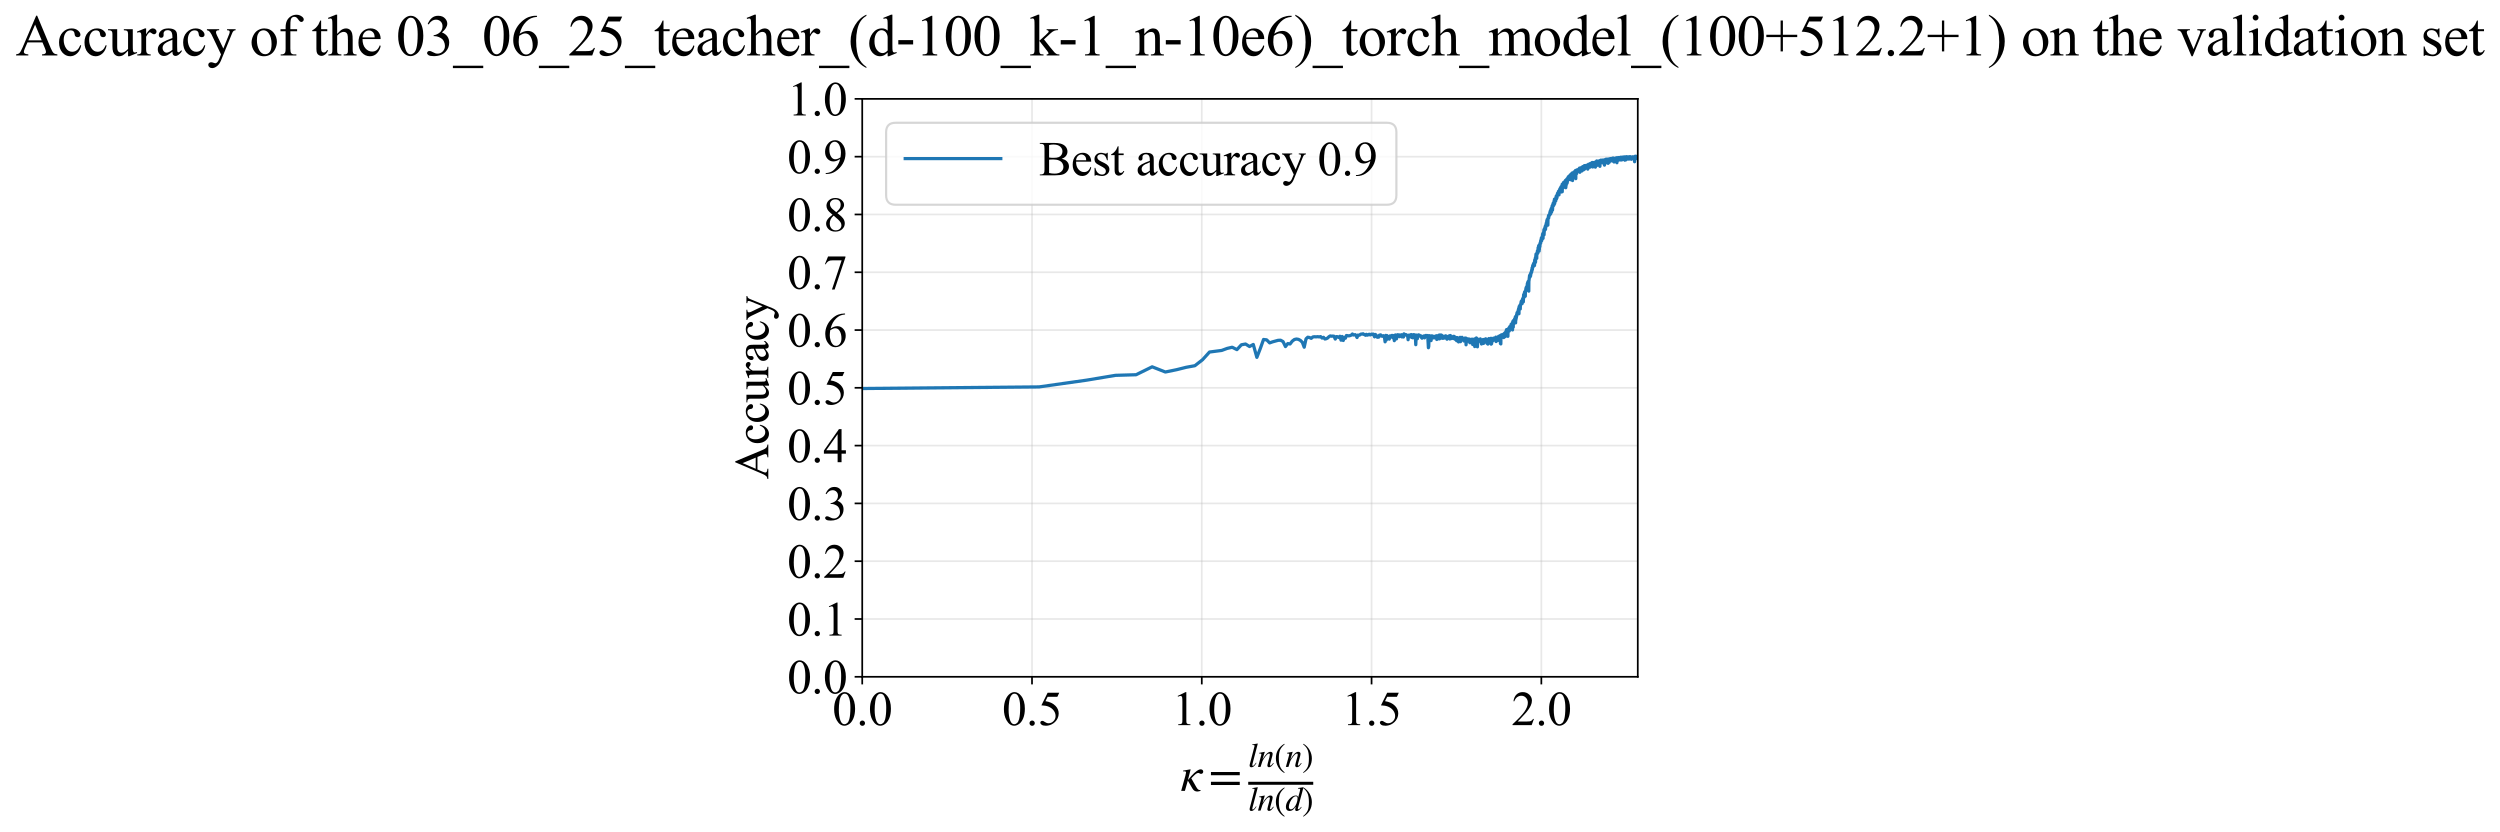<?xml version="1.0" encoding="utf-8" standalone="no"?>
<!DOCTYPE svg PUBLIC "-//W3C//DTD SVG 1.1//EN"
  "http://www.w3.org/Graphics/SVG/1.1/DTD/svg11.dtd">
<svg xmlns:xlink="http://www.w3.org/1999/xlink" width="1151.192pt" height="383.266pt" viewBox="0 0 1151.192 383.266" xmlns="http://www.w3.org/2000/svg" version="1.1">
 <defs>
  <style type="text/css">*{stroke-linejoin: round; stroke-linecap: butt}</style>
 </defs>
 <g id="figure_1">
  <g id="patch_1">
   <path d="M 0 383.266 
L 1151.192 383.266 
L 1151.192 0 
L 0 0 
z
" style="fill: #ffffff"/>
  </g>
  <g id="axes_1">
   <g id="patch_2">
    <path d="M 397.036 311.644 
L 754.156 311.644 
L 754.156 45.532 
L 397.036 45.532 
z
" style="fill: #ffffff"/>
   </g>
   <g id="matplotlib.axis_1">
    <g id="xtick_1">
     <g id="line2d_1">
      <path d="M 397.036 311.644 
L 397.036 45.532 
" clip-path="url(#p84e9a11cbf)" style="fill: none; stroke: #b0b0b0; stroke-opacity: 0.3; stroke-width: 0.8; stroke-linecap: square"/>
     </g>
     <g id="line2d_2">
      <defs>
       <path id="m54be5b0ae0" d="M 0 0 
L 0 3.5 
" style="stroke: #000000; stroke-width: 0.8"/>
      </defs>
      <g>
       <use xlink:href="#m54be5b0ae0" x="397.036" y="311.644" style="stroke: #000000; stroke-width: 0.8"/>
      </g>
     </g>
     <g id="text_1">
      <!-- 0.0 -->
      <g transform="translate(383.286 333.92) scale(0.22 -0.22)">
       <defs>
        <path id="TimesNewRomanPSMT-30" d="M 231 2094 
Q 231 2819 450 3342 
Q 669 3866 1031 4122 
Q 1313 4325 1613 4325 
Q 2100 4325 2488 3828 
Q 2972 3213 2972 2159 
Q 2972 1422 2759 906 
Q 2547 391 2217 158 
Q 1888 -75 1581 -75 
Q 975 -75 572 641 
Q 231 1244 231 2094 
z
M 844 2016 
Q 844 1141 1059 588 
Q 1238 122 1591 122 
Q 1759 122 1940 273 
Q 2122 425 2216 781 
Q 2359 1319 2359 2297 
Q 2359 3022 2209 3506 
Q 2097 3866 1919 4016 
Q 1791 4119 1609 4119 
Q 1397 4119 1231 3928 
Q 1006 3669 925 3112 
Q 844 2556 844 2016 
z
" transform="scale(0.016)"/>
        <path id="TimesNewRomanPSMT-2e" d="M 800 606 
Q 947 606 1047 504 
Q 1147 403 1147 259 
Q 1147 116 1045 14 
Q 944 -88 800 -88 
Q 656 -88 554 14 
Q 453 116 453 259 
Q 453 406 554 506 
Q 656 606 800 606 
z
" transform="scale(0.016)"/>
       </defs>
       <use xlink:href="#TimesNewRomanPSMT-30"/>
       <use xlink:href="#TimesNewRomanPSMT-2e" transform="translate(50 0)"/>
       <use xlink:href="#TimesNewRomanPSMT-30" transform="translate(75 0)"/>
      </g>
     </g>
    </g>
    <g id="xtick_2">
     <g id="line2d_3">
      <path d="M 475.215 311.644 
L 475.215 45.532 
" clip-path="url(#p84e9a11cbf)" style="fill: none; stroke: #b0b0b0; stroke-opacity: 0.3; stroke-width: 0.8; stroke-linecap: square"/>
     </g>
     <g id="line2d_4">
      <g>
       <use xlink:href="#m54be5b0ae0" x="475.215" y="311.644" style="stroke: #000000; stroke-width: 0.8"/>
      </g>
     </g>
     <g id="text_2">
      <!-- 0.5 -->
      <g transform="translate(461.465 333.92) scale(0.22 -0.22)">
       <defs>
        <path id="TimesNewRomanPSMT-35" d="M 2778 4238 
L 2534 3706 
L 1259 3706 
L 981 3138 
Q 1809 3016 2294 2522 
Q 2709 2097 2709 1522 
Q 2709 1188 2573 903 
Q 2438 619 2231 419 
Q 2025 219 1772 97 
Q 1413 -75 1034 -75 
Q 653 -75 479 54 
Q 306 184 306 341 
Q 306 428 378 495 
Q 450 563 559 563 
Q 641 563 702 538 
Q 763 513 909 409 
Q 1144 247 1384 247 
Q 1750 247 2026 523 
Q 2303 800 2303 1197 
Q 2303 1581 2056 1914 
Q 1809 2247 1375 2428 
Q 1034 2569 447 2591 
L 1259 4238 
L 2778 4238 
z
" transform="scale(0.016)"/>
       </defs>
       <use xlink:href="#TimesNewRomanPSMT-30"/>
       <use xlink:href="#TimesNewRomanPSMT-2e" transform="translate(50 0)"/>
       <use xlink:href="#TimesNewRomanPSMT-35" transform="translate(75 0)"/>
      </g>
     </g>
    </g>
    <g id="xtick_3">
     <g id="line2d_5">
      <path d="M 553.394 311.644 
L 553.394 45.532 
" clip-path="url(#p84e9a11cbf)" style="fill: none; stroke: #b0b0b0; stroke-opacity: 0.3; stroke-width: 0.8; stroke-linecap: square"/>
     </g>
     <g id="line2d_6">
      <g>
       <use xlink:href="#m54be5b0ae0" x="553.394" y="311.644" style="stroke: #000000; stroke-width: 0.8"/>
      </g>
     </g>
     <g id="text_3">
      <!-- 1.0 -->
      <g transform="translate(539.644 333.92) scale(0.22 -0.22)">
       <defs>
        <path id="TimesNewRomanPSMT-31" d="M 750 3822 
L 1781 4325 
L 1884 4325 
L 1884 747 
Q 1884 391 1914 303 
Q 1944 216 2037 169 
Q 2131 122 2419 116 
L 2419 0 
L 825 0 
L 825 116 
Q 1125 122 1212 167 
Q 1300 213 1334 289 
Q 1369 366 1369 747 
L 1369 3034 
Q 1369 3497 1338 3628 
Q 1316 3728 1258 3775 
Q 1200 3822 1119 3822 
Q 1003 3822 797 3725 
L 750 3822 
z
" transform="scale(0.016)"/>
       </defs>
       <use xlink:href="#TimesNewRomanPSMT-31"/>
       <use xlink:href="#TimesNewRomanPSMT-2e" transform="translate(50 0)"/>
       <use xlink:href="#TimesNewRomanPSMT-30" transform="translate(75 0)"/>
      </g>
     </g>
    </g>
    <g id="xtick_4">
     <g id="line2d_7">
      <path d="M 631.573 311.644 
L 631.573 45.532 
" clip-path="url(#p84e9a11cbf)" style="fill: none; stroke: #b0b0b0; stroke-opacity: 0.3; stroke-width: 0.8; stroke-linecap: square"/>
     </g>
     <g id="line2d_8">
      <g>
       <use xlink:href="#m54be5b0ae0" x="631.573" y="311.644" style="stroke: #000000; stroke-width: 0.8"/>
      </g>
     </g>
     <g id="text_4">
      <!-- 1.5 -->
      <g transform="translate(617.823 333.92) scale(0.22 -0.22)">
       <use xlink:href="#TimesNewRomanPSMT-31"/>
       <use xlink:href="#TimesNewRomanPSMT-2e" transform="translate(50 0)"/>
       <use xlink:href="#TimesNewRomanPSMT-35" transform="translate(75 0)"/>
      </g>
     </g>
    </g>
    <g id="xtick_5">
     <g id="line2d_9">
      <path d="M 709.752 311.644 
L 709.752 45.532 
" clip-path="url(#p84e9a11cbf)" style="fill: none; stroke: #b0b0b0; stroke-opacity: 0.3; stroke-width: 0.8; stroke-linecap: square"/>
     </g>
     <g id="line2d_10">
      <g>
       <use xlink:href="#m54be5b0ae0" x="709.752" y="311.644" style="stroke: #000000; stroke-width: 0.8"/>
      </g>
     </g>
     <g id="text_5">
      <!-- 2.0 -->
      <g transform="translate(696.002 333.92) scale(0.22 -0.22)">
       <defs>
        <path id="TimesNewRomanPSMT-32" d="M 2934 816 
L 2638 0 
L 138 0 
L 138 116 
Q 1241 1122 1691 1759 
Q 2141 2397 2141 2925 
Q 2141 3328 1894 3587 
Q 1647 3847 1303 3847 
Q 991 3847 742 3664 
Q 494 3481 375 3128 
L 259 3128 
Q 338 3706 661 4015 
Q 984 4325 1469 4325 
Q 1984 4325 2329 3994 
Q 2675 3663 2675 3213 
Q 2675 2891 2525 2569 
Q 2294 2063 1775 1497 
Q 997 647 803 472 
L 1909 472 
Q 2247 472 2383 497 
Q 2519 522 2628 598 
Q 2738 675 2819 816 
L 2934 816 
z
" transform="scale(0.016)"/>
       </defs>
       <use xlink:href="#TimesNewRomanPSMT-32"/>
       <use xlink:href="#TimesNewRomanPSMT-2e" transform="translate(50 0)"/>
       <use xlink:href="#TimesNewRomanPSMT-30" transform="translate(75 0)"/>
      </g>
     </g>
    </g>
    <g id="text_6">
     <!-- $\kappa  = \frac{ln(n)}{ln(d)}$ -->
     <g transform="translate(543.586 364.186) scale(0.22 -0.22)">
      <defs>
       <path id="STIXGeneral-Italic-3ba" d="M 979 1440 
L 998 1446 
Q 1850 2541 2464 2790 
Q 2547 2822 2630 2822 
Q 2797 2822 2886 2736 
Q 2976 2650 2976 2522 
Q 2976 2387 2893 2307 
Q 2810 2227 2682 2227 
Q 2605 2227 2502 2288 
Q 2400 2349 2336 2349 
Q 2170 2349 1990 2205 
Q 1811 2061 1414 1645 
L 2042 544 
Q 2202 262 2310 182 
Q 2419 102 2624 102 
L 2624 0 
Q 2374 -83 2182 -83 
Q 1786 -83 1555 326 
L 960 1350 
L 576 0 
L 90 0 
L 640 1978 
Q 730 2317 730 2406 
Q 730 2560 518 2560 
L 339 2560 
L 339 2650 
Q 678 2694 1306 2822 
L 1325 2803 
L 979 1440 
z
" transform="scale(0.016)"/>
       <path id="STIXGeneral-Regular-3d" d="M 4077 2048 
L 307 2048 
L 307 2470 
L 4077 2470 
L 4077 2048 
z
M 4077 768 
L 307 768 
L 307 1190 
L 4077 1190 
L 4077 768 
z
" transform="scale(0.016)"/>
       <path id="STIXGeneral-Italic-6c" d="M 1786 4339 
L 806 595 
Q 755 410 755 320 
Q 755 205 864 205 
Q 1037 205 1293 570 
L 1453 794 
L 1542 730 
Q 1254 275 1046 102 
Q 838 -70 576 -70 
Q 262 -70 262 288 
Q 262 397 288 480 
L 1165 3834 
Q 1184 3898 1184 3955 
Q 1184 4096 870 4096 
L 755 4096 
L 755 4198 
Q 1203 4250 1747 4371 
L 1786 4339 
z
" transform="scale(0.016)"/>
       <path id="STIXGeneral-Italic-6e" d="M 2944 749 
L 3034 666 
Q 2707 218 2534 80 
Q 2362 -58 2138 -58 
Q 2010 -58 1923 28 
Q 1837 115 1837 288 
Q 1837 390 1939 768 
L 2221 1805 
Q 2310 2150 2310 2310 
Q 2310 2496 2157 2496 
Q 1971 2496 1750 2275 
Q 1530 2054 1210 1587 
Q 998 1274 899 1024 
Q 800 774 570 0 
L 90 0 
L 704 2240 
Q 717 2304 717 2349 
Q 717 2445 630 2480 
Q 544 2515 301 2522 
L 301 2624 
Q 550 2675 857 2729 
Q 1165 2784 1338 2822 
L 1363 2810 
L 934 1414 
Q 1408 2170 1753 2496 
Q 2099 2822 2413 2822 
Q 2611 2822 2720 2716 
Q 2829 2611 2829 2432 
Q 2829 2272 2765 2048 
L 2406 749 
Q 2317 429 2317 358 
Q 2317 243 2419 243 
Q 2541 243 2810 582 
Q 2854 634 2944 749 
z
" transform="scale(0.016)"/>
       <path id="STIXGeneral-Regular-28" d="M 1946 -1030 
L 1869 -1133 
Q 1126 -710 716 32 
Q 307 774 307 1613 
Q 307 3386 1888 4326 
L 1946 4224 
Q 1293 3667 1075 3126 
Q 858 2586 858 1632 
Q 858 685 1082 96 
Q 1306 -493 1946 -1030 
z
" transform="scale(0.016)"/>
       <path id="STIXGeneral-Regular-29" d="M 186 4224 
L 262 4326 
Q 992 3891 1408 3148 
Q 1824 2406 1824 1581 
Q 1824 -166 243 -1133 
L 186 -1030 
Q 845 -486 1059 54 
Q 1274 595 1274 1562 
Q 1274 2534 1059 3120 
Q 845 3706 186 4224 
z
" transform="scale(0.016)"/>
       <path id="STIXGeneral-Italic-64" d="M 3334 4371 
L 3373 4333 
L 3123 3360 
L 2739 1958 
Q 2323 429 2323 384 
Q 2323 256 2438 256 
Q 2522 256 2614 336 
Q 2707 416 2963 710 
L 3040 646 
Q 2547 -83 2099 -83 
Q 1978 -83 1907 -6 
Q 1837 70 1837 205 
Q 1837 397 1920 774 
Q 1645 307 1379 118 
Q 1114 -70 781 -70 
Q 461 -70 278 125 
Q 96 320 96 678 
Q 96 1440 713 2131 
Q 1331 2822 1965 2822 
Q 2163 2822 2256 2732 
Q 2349 2643 2381 2451 
L 2387 2451 
L 2675 3494 
Q 2765 3808 2765 3949 
Q 2765 4051 2694 4076 
Q 2624 4102 2355 4115 
L 2355 4224 
Q 2848 4269 3334 4371 
z
M 2278 2310 
Q 2278 2477 2185 2576 
Q 2093 2675 1978 2675 
Q 1677 2675 1395 2381 
Q 1075 2042 864 1571 
Q 653 1101 653 704 
Q 653 486 752 361 
Q 851 237 1024 237 
Q 1312 237 1606 550 
Q 1901 864 2089 1350 
Q 2278 1837 2278 2310 
z
" transform="scale(0.016)"/>
      </defs>
      <use xlink:href="#STIXGeneral-Italic-3ba" transform="translate(0 0.003)"/>
      <use xlink:href="#STIXGeneral-Regular-3d" transform="translate(58.84 0.003)"/>
      <use xlink:href="#STIXGeneral-Italic-6c" transform="translate(141.78 50.192) scale(0.7)"/>
      <use xlink:href="#STIXGeneral-Italic-6e" transform="translate(161.24 50.192) scale(0.7)"/>
      <use xlink:href="#STIXGeneral-Regular-28" transform="translate(196.24 50.192) scale(0.7)"/>
      <use xlink:href="#STIXGeneral-Italic-6e" transform="translate(219.55 50.192) scale(0.7)"/>
      <use xlink:href="#STIXGeneral-Regular-29" transform="translate(254.55 50.192) scale(0.7)"/>
      <use xlink:href="#STIXGeneral-Italic-6c" transform="translate(141.78 -41.258) scale(0.7)"/>
      <use xlink:href="#STIXGeneral-Italic-6e" transform="translate(161.24 -41.258) scale(0.7)"/>
      <use xlink:href="#STIXGeneral-Regular-28" transform="translate(196.24 -41.258) scale(0.7)"/>
      <use xlink:href="#STIXGeneral-Italic-64" transform="translate(219.55 -41.258) scale(0.7)"/>
      <use xlink:href="#STIXGeneral-Regular-29" transform="translate(254.55 -41.258) scale(0.7)"/>
      <path d="M 141.78 12.8 
L 141.78 19.05 
L 277.86 19.05 
L 277.86 12.8 
L 141.78 12.8 
z
"/>
     </g>
    </g>
   </g>
   <g id="matplotlib.axis_2">
    <g id="ytick_1">
     <g id="line2d_11">
      <path d="M 397.036 311.644 
L 754.156 311.644 
" clip-path="url(#p84e9a11cbf)" style="fill: none; stroke: #b0b0b0; stroke-opacity: 0.3; stroke-width: 0.8; stroke-linecap: square"/>
     </g>
     <g id="line2d_12">
      <defs>
       <path id="m181191fae5" d="M 0 0 
L -3.5 0 
" style="stroke: #000000; stroke-width: 0.8"/>
      </defs>
      <g>
       <use xlink:href="#m181191fae5" x="397.036" y="311.644" style="stroke: #000000; stroke-width: 0.8"/>
      </g>
     </g>
     <g id="text_7">
      <!-- 0.0 -->
      <g transform="translate(362.536 319.282) scale(0.22 -0.22)">
       <use xlink:href="#TimesNewRomanPSMT-30"/>
       <use xlink:href="#TimesNewRomanPSMT-2e" transform="translate(50 0)"/>
       <use xlink:href="#TimesNewRomanPSMT-30" transform="translate(75 0)"/>
      </g>
     </g>
    </g>
    <g id="ytick_2">
     <g id="line2d_13">
      <path d="M 397.036 285.032 
L 754.156 285.032 
" clip-path="url(#p84e9a11cbf)" style="fill: none; stroke: #b0b0b0; stroke-opacity: 0.3; stroke-width: 0.8; stroke-linecap: square"/>
     </g>
     <g id="line2d_14">
      <g>
       <use xlink:href="#m181191fae5" x="397.036" y="285.032" style="stroke: #000000; stroke-width: 0.8"/>
      </g>
     </g>
     <g id="text_8">
      <!-- 0.1 -->
      <g transform="translate(362.536 292.67) scale(0.22 -0.22)">
       <use xlink:href="#TimesNewRomanPSMT-30"/>
       <use xlink:href="#TimesNewRomanPSMT-2e" transform="translate(50 0)"/>
       <use xlink:href="#TimesNewRomanPSMT-31" transform="translate(75 0)"/>
      </g>
     </g>
    </g>
    <g id="ytick_3">
     <g id="line2d_15">
      <path d="M 397.036 258.421 
L 754.156 258.421 
" clip-path="url(#p84e9a11cbf)" style="fill: none; stroke: #b0b0b0; stroke-opacity: 0.3; stroke-width: 0.8; stroke-linecap: square"/>
     </g>
     <g id="line2d_16">
      <g>
       <use xlink:href="#m181191fae5" x="397.036" y="258.421" style="stroke: #000000; stroke-width: 0.8"/>
      </g>
     </g>
     <g id="text_9">
      <!-- 0.2 -->
      <g transform="translate(362.536 266.059) scale(0.22 -0.22)">
       <use xlink:href="#TimesNewRomanPSMT-30"/>
       <use xlink:href="#TimesNewRomanPSMT-2e" transform="translate(50 0)"/>
       <use xlink:href="#TimesNewRomanPSMT-32" transform="translate(75 0)"/>
      </g>
     </g>
    </g>
    <g id="ytick_4">
     <g id="line2d_17">
      <path d="M 397.036 231.81 
L 754.156 231.81 
" clip-path="url(#p84e9a11cbf)" style="fill: none; stroke: #b0b0b0; stroke-opacity: 0.3; stroke-width: 0.8; stroke-linecap: square"/>
     </g>
     <g id="line2d_18">
      <g>
       <use xlink:href="#m181191fae5" x="397.036" y="231.81" style="stroke: #000000; stroke-width: 0.8"/>
      </g>
     </g>
     <g id="text_10">
      <!-- 0.3 -->
      <g transform="translate(362.536 239.448) scale(0.22 -0.22)">
       <defs>
        <path id="TimesNewRomanPSMT-33" d="M 325 3431 
Q 506 3859 782 4092 
Q 1059 4325 1472 4325 
Q 1981 4325 2253 3994 
Q 2459 3747 2459 3466 
Q 2459 3003 1878 2509 
Q 2269 2356 2469 2072 
Q 2669 1788 2669 1403 
Q 2669 853 2319 450 
Q 1863 -75 997 -75 
Q 569 -75 414 31 
Q 259 138 259 259 
Q 259 350 332 419 
Q 406 488 509 488 
Q 588 488 669 463 
Q 722 447 909 348 
Q 1097 250 1169 231 
Q 1284 197 1416 197 
Q 1734 197 1970 444 
Q 2206 691 2206 1028 
Q 2206 1275 2097 1509 
Q 2016 1684 1919 1775 
Q 1784 1900 1550 2001 
Q 1316 2103 1072 2103 
L 972 2103 
L 972 2197 
Q 1219 2228 1467 2375 
Q 1716 2522 1828 2728 
Q 1941 2934 1941 3181 
Q 1941 3503 1739 3701 
Q 1538 3900 1238 3900 
Q 753 3900 428 3381 
L 325 3431 
z
" transform="scale(0.016)"/>
       </defs>
       <use xlink:href="#TimesNewRomanPSMT-30"/>
       <use xlink:href="#TimesNewRomanPSMT-2e" transform="translate(50 0)"/>
       <use xlink:href="#TimesNewRomanPSMT-33" transform="translate(75 0)"/>
      </g>
     </g>
    </g>
    <g id="ytick_5">
     <g id="line2d_19">
      <path d="M 397.036 205.199 
L 754.156 205.199 
" clip-path="url(#p84e9a11cbf)" style="fill: none; stroke: #b0b0b0; stroke-opacity: 0.3; stroke-width: 0.8; stroke-linecap: square"/>
     </g>
     <g id="line2d_20">
      <g>
       <use xlink:href="#m181191fae5" x="397.036" y="205.199" style="stroke: #000000; stroke-width: 0.8"/>
      </g>
     </g>
     <g id="text_11">
      <!-- 0.4 -->
      <g transform="translate(362.536 212.837) scale(0.22 -0.22)">
       <defs>
        <path id="TimesNewRomanPSMT-34" d="M 2978 1563 
L 2978 1119 
L 2409 1119 
L 2409 0 
L 1894 0 
L 1894 1119 
L 100 1119 
L 100 1519 
L 2066 4325 
L 2409 4325 
L 2409 1563 
L 2978 1563 
z
M 1894 1563 
L 1894 3666 
L 406 1563 
L 1894 1563 
z
" transform="scale(0.016)"/>
       </defs>
       <use xlink:href="#TimesNewRomanPSMT-30"/>
       <use xlink:href="#TimesNewRomanPSMT-2e" transform="translate(50 0)"/>
       <use xlink:href="#TimesNewRomanPSMT-34" transform="translate(75 0)"/>
      </g>
     </g>
    </g>
    <g id="ytick_6">
     <g id="line2d_21">
      <path d="M 397.036 178.588 
L 754.156 178.588 
" clip-path="url(#p84e9a11cbf)" style="fill: none; stroke: #b0b0b0; stroke-opacity: 0.3; stroke-width: 0.8; stroke-linecap: square"/>
     </g>
     <g id="line2d_22">
      <g>
       <use xlink:href="#m181191fae5" x="397.036" y="178.588" style="stroke: #000000; stroke-width: 0.8"/>
      </g>
     </g>
     <g id="text_12">
      <!-- 0.5 -->
      <g transform="translate(362.536 186.226) scale(0.22 -0.22)">
       <use xlink:href="#TimesNewRomanPSMT-30"/>
       <use xlink:href="#TimesNewRomanPSMT-2e" transform="translate(50 0)"/>
       <use xlink:href="#TimesNewRomanPSMT-35" transform="translate(75 0)"/>
      </g>
     </g>
    </g>
    <g id="ytick_7">
     <g id="line2d_23">
      <path d="M 397.036 151.976 
L 754.156 151.976 
" clip-path="url(#p84e9a11cbf)" style="fill: none; stroke: #b0b0b0; stroke-opacity: 0.3; stroke-width: 0.8; stroke-linecap: square"/>
     </g>
     <g id="line2d_24">
      <g>
       <use xlink:href="#m181191fae5" x="397.036" y="151.976" style="stroke: #000000; stroke-width: 0.8"/>
      </g>
     </g>
     <g id="text_13">
      <!-- 0.6 -->
      <g transform="translate(362.536 159.614) scale(0.22 -0.22)">
       <defs>
        <path id="TimesNewRomanPSMT-36" d="M 2869 4325 
L 2869 4209 
Q 2456 4169 2195 4045 
Q 1934 3922 1679 3669 
Q 1425 3416 1258 3105 
Q 1091 2794 978 2366 
Q 1428 2675 1881 2675 
Q 2316 2675 2634 2325 
Q 2953 1975 2953 1425 
Q 2953 894 2631 456 
Q 2244 -75 1606 -75 
Q 1172 -75 869 213 
Q 275 772 275 1663 
Q 275 2231 503 2743 
Q 731 3256 1154 3653 
Q 1578 4050 1965 4187 
Q 2353 4325 2688 4325 
L 2869 4325 
z
M 925 2138 
Q 869 1716 869 1456 
Q 869 1156 980 804 
Q 1091 453 1309 247 
Q 1469 100 1697 100 
Q 1969 100 2183 356 
Q 2397 613 2397 1088 
Q 2397 1622 2184 2012 
Q 1972 2403 1581 2403 
Q 1463 2403 1327 2353 
Q 1191 2303 925 2138 
z
" transform="scale(0.016)"/>
       </defs>
       <use xlink:href="#TimesNewRomanPSMT-30"/>
       <use xlink:href="#TimesNewRomanPSMT-2e" transform="translate(50 0)"/>
       <use xlink:href="#TimesNewRomanPSMT-36" transform="translate(75 0)"/>
      </g>
     </g>
    </g>
    <g id="ytick_8">
     <g id="line2d_25">
      <path d="M 397.036 125.365 
L 754.156 125.365 
" clip-path="url(#p84e9a11cbf)" style="fill: none; stroke: #b0b0b0; stroke-opacity: 0.3; stroke-width: 0.8; stroke-linecap: square"/>
     </g>
     <g id="line2d_26">
      <g>
       <use xlink:href="#m181191fae5" x="397.036" y="125.365" style="stroke: #000000; stroke-width: 0.8"/>
      </g>
     </g>
     <g id="text_14">
      <!-- 0.7 -->
      <g transform="translate(362.536 133.003) scale(0.22 -0.22)">
       <defs>
        <path id="TimesNewRomanPSMT-37" d="M 644 4238 
L 2916 4238 
L 2916 4119 
L 1503 -88 
L 1153 -88 
L 2419 3728 
L 1253 3728 
Q 900 3728 750 3644 
Q 488 3500 328 3200 
L 238 3234 
L 644 4238 
z
" transform="scale(0.016)"/>
       </defs>
       <use xlink:href="#TimesNewRomanPSMT-30"/>
       <use xlink:href="#TimesNewRomanPSMT-2e" transform="translate(50 0)"/>
       <use xlink:href="#TimesNewRomanPSMT-37" transform="translate(75 0)"/>
      </g>
     </g>
    </g>
    <g id="ytick_9">
     <g id="line2d_27">
      <path d="M 397.036 98.754 
L 754.156 98.754 
" clip-path="url(#p84e9a11cbf)" style="fill: none; stroke: #b0b0b0; stroke-opacity: 0.3; stroke-width: 0.8; stroke-linecap: square"/>
     </g>
     <g id="line2d_28">
      <g>
       <use xlink:href="#m181191fae5" x="397.036" y="98.754" style="stroke: #000000; stroke-width: 0.8"/>
      </g>
     </g>
     <g id="text_15">
      <!-- 0.8 -->
      <g transform="translate(362.536 106.392) scale(0.22 -0.22)">
       <defs>
        <path id="TimesNewRomanPSMT-38" d="M 1228 2134 
Q 725 2547 579 2797 
Q 434 3047 434 3316 
Q 434 3728 753 4026 
Q 1072 4325 1600 4325 
Q 2113 4325 2425 4047 
Q 2738 3769 2738 3413 
Q 2738 3175 2569 2928 
Q 2400 2681 1866 2347 
Q 2416 1922 2594 1678 
Q 2831 1359 2831 1006 
Q 2831 559 2490 242 
Q 2150 -75 1597 -75 
Q 994 -75 656 303 
Q 388 606 388 966 
Q 388 1247 577 1523 
Q 766 1800 1228 2134 
z
M 1719 2469 
Q 2094 2806 2194 3001 
Q 2294 3197 2294 3444 
Q 2294 3772 2109 3958 
Q 1925 4144 1606 4144 
Q 1288 4144 1088 3959 
Q 888 3775 888 3528 
Q 888 3366 970 3203 
Q 1053 3041 1206 2894 
L 1719 2469 
z
M 1375 2016 
Q 1116 1797 991 1539 
Q 866 1281 866 981 
Q 866 578 1086 336 
Q 1306 94 1647 94 
Q 1984 94 2187 284 
Q 2391 475 2391 747 
Q 2391 972 2272 1150 
Q 2050 1481 1375 2016 
z
" transform="scale(0.016)"/>
       </defs>
       <use xlink:href="#TimesNewRomanPSMT-30"/>
       <use xlink:href="#TimesNewRomanPSMT-2e" transform="translate(50 0)"/>
       <use xlink:href="#TimesNewRomanPSMT-38" transform="translate(75 0)"/>
      </g>
     </g>
    </g>
    <g id="ytick_10">
     <g id="line2d_29">
      <path d="M 397.036 72.143 
L 754.156 72.143 
" clip-path="url(#p84e9a11cbf)" style="fill: none; stroke: #b0b0b0; stroke-opacity: 0.3; stroke-width: 0.8; stroke-linecap: square"/>
     </g>
     <g id="line2d_30">
      <g>
       <use xlink:href="#m181191fae5" x="397.036" y="72.143" style="stroke: #000000; stroke-width: 0.8"/>
      </g>
     </g>
     <g id="text_16">
      <!-- 0.9 -->
      <g transform="translate(362.536 79.781) scale(0.22 -0.22)">
       <defs>
        <path id="TimesNewRomanPSMT-39" d="M 338 -88 
L 338 28 
Q 744 34 1094 217 
Q 1444 400 1770 856 
Q 2097 1313 2225 1859 
Q 1734 1544 1338 1544 
Q 891 1544 572 1889 
Q 253 2234 253 2806 
Q 253 3363 572 3797 
Q 956 4325 1575 4325 
Q 2097 4325 2469 3894 
Q 2925 3359 2925 2575 
Q 2925 1869 2578 1258 
Q 2231 647 1613 244 
Q 1109 -88 516 -88 
L 338 -88 
z
M 2275 2091 
Q 2331 2497 2331 2741 
Q 2331 3044 2228 3395 
Q 2125 3747 1936 3934 
Q 1747 4122 1506 4122 
Q 1228 4122 1018 3872 
Q 809 3622 809 3128 
Q 809 2469 1088 2097 
Q 1291 1828 1588 1828 
Q 1731 1828 1928 1897 
Q 2125 1966 2275 2091 
z
" transform="scale(0.016)"/>
       </defs>
       <use xlink:href="#TimesNewRomanPSMT-30"/>
       <use xlink:href="#TimesNewRomanPSMT-2e" transform="translate(50 0)"/>
       <use xlink:href="#TimesNewRomanPSMT-39" transform="translate(75 0)"/>
      </g>
     </g>
    </g>
    <g id="ytick_11">
     <g id="line2d_31">
      <path d="M 397.036 45.532 
L 754.156 45.532 
" clip-path="url(#p84e9a11cbf)" style="fill: none; stroke: #b0b0b0; stroke-opacity: 0.3; stroke-width: 0.8; stroke-linecap: square"/>
     </g>
     <g id="line2d_32">
      <g>
       <use xlink:href="#m181191fae5" x="397.036" y="45.532" style="stroke: #000000; stroke-width: 0.8"/>
      </g>
     </g>
     <g id="text_17">
      <!-- 1.0 -->
      <g transform="translate(362.536 53.17) scale(0.22 -0.22)">
       <use xlink:href="#TimesNewRomanPSMT-31"/>
       <use xlink:href="#TimesNewRomanPSMT-2e" transform="translate(50 0)"/>
       <use xlink:href="#TimesNewRomanPSMT-30" transform="translate(75 0)"/>
      </g>
     </g>
    </g>
    <g id="text_18">
     <!-- Accuracy -->
     <g transform="translate(353.789 220.726) rotate(-90) scale(0.22 -0.22)">
      <defs>
       <path id="TimesNewRomanPSMT-41" d="M 2928 1419 
L 1288 1419 
L 1000 750 
Q 894 503 894 381 
Q 894 284 986 211 
Q 1078 138 1384 116 
L 1384 0 
L 50 0 
L 50 116 
Q 316 163 394 238 
Q 553 388 747 847 
L 2238 4334 
L 2347 4334 
L 3822 809 
Q 4000 384 4145 257 
Q 4291 131 4550 116 
L 4550 0 
L 2878 0 
L 2878 116 
Q 3131 128 3220 200 
Q 3309 272 3309 375 
Q 3309 513 3184 809 
L 2928 1419 
z
M 2841 1650 
L 2122 3363 
L 1384 1650 
L 2841 1650 
z
" transform="scale(0.016)"/>
       <path id="TimesNewRomanPSMT-63" d="M 2631 1088 
Q 2516 522 2178 217 
Q 1841 -88 1431 -88 
Q 944 -88 581 321 
Q 219 731 219 1428 
Q 219 2103 620 2525 
Q 1022 2947 1584 2947 
Q 2006 2947 2278 2723 
Q 2550 2500 2550 2259 
Q 2550 2141 2473 2067 
Q 2397 1994 2259 1994 
Q 2075 1994 1981 2113 
Q 1928 2178 1911 2362 
Q 1894 2547 1784 2644 
Q 1675 2738 1481 2738 
Q 1169 2738 978 2506 
Q 725 2200 725 1697 
Q 725 1184 976 792 
Q 1228 400 1656 400 
Q 1963 400 2206 609 
Q 2378 753 2541 1131 
L 2631 1088 
z
" transform="scale(0.016)"/>
       <path id="TimesNewRomanPSMT-75" d="M 2709 2863 
L 2709 1128 
Q 2709 631 2732 520 
Q 2756 409 2807 365 
Q 2859 322 2928 322 
Q 3025 322 3147 375 
L 3191 266 
L 2334 -88 
L 2194 -88 
L 2194 519 
Q 1825 119 1631 15 
Q 1438 -88 1222 -88 
Q 981 -88 804 51 
Q 628 191 559 409 
Q 491 628 491 1028 
L 491 2306 
Q 491 2509 447 2587 
Q 403 2666 317 2708 
Q 231 2750 6 2747 
L 6 2863 
L 1009 2863 
L 1009 947 
Q 1009 547 1148 422 
Q 1288 297 1484 297 
Q 1619 297 1789 381 
Q 1959 466 2194 703 
L 2194 2325 
Q 2194 2569 2105 2655 
Q 2016 2741 1734 2747 
L 1734 2863 
L 2709 2863 
z
" transform="scale(0.016)"/>
       <path id="TimesNewRomanPSMT-72" d="M 1038 2947 
L 1038 2303 
Q 1397 2947 1775 2947 
Q 1947 2947 2059 2842 
Q 2172 2738 2172 2600 
Q 2172 2478 2090 2393 
Q 2009 2309 1897 2309 
Q 1788 2309 1652 2417 
Q 1516 2525 1450 2525 
Q 1394 2525 1328 2463 
Q 1188 2334 1038 2041 
L 1038 669 
Q 1038 431 1097 309 
Q 1138 225 1241 169 
Q 1344 113 1538 113 
L 1538 0 
L 72 0 
L 72 113 
Q 291 113 397 181 
Q 475 231 506 341 
Q 522 394 522 644 
L 522 1753 
Q 522 2253 501 2348 
Q 481 2444 426 2487 
Q 372 2531 291 2531 
Q 194 2531 72 2484 
L 41 2597 
L 906 2947 
L 1038 2947 
z
" transform="scale(0.016)"/>
       <path id="TimesNewRomanPSMT-61" d="M 1822 413 
Q 1381 72 1269 19 
Q 1100 -59 909 -59 
Q 613 -59 420 144 
Q 228 347 228 678 
Q 228 888 322 1041 
Q 450 1253 767 1440 
Q 1084 1628 1822 1897 
L 1822 2009 
Q 1822 2438 1686 2597 
Q 1550 2756 1291 2756 
Q 1094 2756 978 2650 
Q 859 2544 859 2406 
L 866 2225 
Q 866 2081 792 2003 
Q 719 1925 600 1925 
Q 484 1925 411 2006 
Q 338 2088 338 2228 
Q 338 2497 613 2722 
Q 888 2947 1384 2947 
Q 1766 2947 2009 2819 
Q 2194 2722 2281 2516 
Q 2338 2381 2338 1966 
L 2338 994 
Q 2338 584 2353 492 
Q 2369 400 2405 369 
Q 2441 338 2488 338 
Q 2538 338 2575 359 
Q 2641 400 2828 588 
L 2828 413 
Q 2478 -56 2159 -56 
Q 2006 -56 1915 50 
Q 1825 156 1822 413 
z
M 1822 616 
L 1822 1706 
Q 1350 1519 1213 1441 
Q 966 1303 859 1153 
Q 753 1003 753 825 
Q 753 600 887 451 
Q 1022 303 1197 303 
Q 1434 303 1822 616 
z
" transform="scale(0.016)"/>
       <path id="TimesNewRomanPSMT-79" d="M 38 2863 
L 1372 2863 
L 1372 2747 
L 1306 2747 
Q 1166 2747 1095 2686 
Q 1025 2625 1025 2534 
Q 1025 2413 1128 2197 
L 1825 753 
L 2466 2334 
Q 2519 2463 2519 2588 
Q 2519 2644 2497 2672 
Q 2472 2706 2419 2726 
Q 2366 2747 2231 2747 
L 2231 2863 
L 3163 2863 
L 3163 2747 
Q 3047 2734 2984 2696 
Q 2922 2659 2847 2556 
Q 2819 2513 2741 2316 
L 1575 -541 
Q 1406 -956 1132 -1168 
Q 859 -1381 606 -1381 
Q 422 -1381 303 -1275 
Q 184 -1169 184 -1031 
Q 184 -900 270 -820 
Q 356 -741 506 -741 
Q 609 -741 788 -809 
Q 913 -856 944 -856 
Q 1038 -856 1148 -759 
Q 1259 -663 1372 -384 
L 1575 113 
L 547 2272 
Q 500 2369 397 2513 
Q 319 2622 269 2659 
Q 197 2709 38 2747 
L 38 2863 
z
" transform="scale(0.016)"/>
      </defs>
      <use xlink:href="#TimesNewRomanPSMT-41"/>
      <use xlink:href="#TimesNewRomanPSMT-63" transform="translate(72.217 0)"/>
      <use xlink:href="#TimesNewRomanPSMT-63" transform="translate(116.602 0)"/>
      <use xlink:href="#TimesNewRomanPSMT-75" transform="translate(160.986 0)"/>
      <use xlink:href="#TimesNewRomanPSMT-72" transform="translate(210.986 0)"/>
      <use xlink:href="#TimesNewRomanPSMT-61" transform="translate(244.287 0)"/>
      <use xlink:href="#TimesNewRomanPSMT-63" transform="translate(288.672 0)"/>
      <use xlink:href="#TimesNewRomanPSMT-79" transform="translate(333.057 0)"/>
     </g>
    </g>
   </g>
   <g id="line2d_33">
    <path d="M 397.036 178.902 
L 478.46 178.164 
L 500.415 175.046 
L 513.638 172.837 
L 523.131 172.557 
L 530.541 168.912 
L 536.62 171.299 
L 541.775 170.242 
L 546.249 169.122 
L 550.201 168.403 
L 553.741 165.646 
L 556.947 162.102 
L 562.571 161.365 
L 565.069 160.439 
L 567.395 159.896 
L 569.573 160.995 
L 571.619 158.767 
L 573.548 158.414 
L 575.374 159.56 
L 577.107 158.618 
L 578.755 164.555 
L 580.328 160.516 
L 581.83 156.325 
L 583.269 156.495 
L 584.649 157.887 
L 585.976 157.413 
L 588.483 156.726 
L 589.67 156.657 
L 590.817 157.296 
L 591.927 159.587 
L 593.001 158.201 
L 594.043 158.39 
L 595.053 157.088 
L 596.035 156.335 
L 596.989 156.114 
L 597.916 156.271 
L 598.819 156.764 
L 599.699 157.623 
L 600.557 159.877 
L 601.393 156.035 
L 602.209 155.284 
L 603.006 155.422 
L 603.785 155.803 
L 604.546 155.156 
L 605.291 155.061 
L 606.019 155.124 
L 606.733 155.029 
L 607.431 155.135 
L 608.116 155.007 
L 608.787 155.675 
L 609.445 155.324 
L 610.09 156.101 
L 610.724 155.963 
L 611.346 155.641 
L 611.956 155.042 
L 612.556 154.685 
L 613.146 154.813 
L 613.725 154.757 
L 614.295 154.837 
L 614.855 156.122 
L 615.406 154.997 
L 615.949 155.055 
L 616.483 155.425 
L 617.008 154.848 
L 617.526 156.641 
L 618.036 154.949 
L 618.538 156.785 
L 619.033 155.351 
L 619.521 155.739 
L 620.002 154.496 
L 620.943 154.64 
L 621.405 154.621 
L 622.309 154.289 
L 622.752 153.797 
L 623.19 154.249 
L 624.048 154.111 
L 624.47 154.605 
L 624.886 155.414 
L 625.297 154.299 
L 625.703 154.395 
L 626.104 154.273 
L 626.501 153.93 
L 626.893 153.802 
L 627.281 153.879 
L 627.664 153.695 
L 628.043 154.015 
L 628.417 154.084 
L 628.788 154.387 
L 629.155 153.954 
L 629.518 154.334 
L 629.876 154.252 
L 630.232 153.988 
L 630.583 153.927 
L 630.931 154.23 
L 631.616 153.847 
L 631.954 154.071 
L 632.288 153.823 
L 632.619 154.076 
L 632.947 155.103 
L 633.271 154.004 
L 633.593 154.225 
L 634.227 155.289 
L 634.849 155.244 
L 635.156 154.353 
L 635.762 154.204 
L 636.061 154.741 
L 636.651 154.845 
L 636.942 154.571 
L 637.517 155.311 
L 637.801 157.4 
L 638.082 154.448 
L 638.362 156.567 
L 638.639 154.504 
L 638.913 155.79 
L 639.186 155.029 
L 639.456 154.994 
L 639.724 156.162 
L 639.99 154.691 
L 640.254 154.733 
L 641.034 154.435 
L 641.29 155.497 
L 641.797 154.51 
L 642.047 156.867 
L 642.296 154.422 
L 642.543 154.244 
L 643.031 156.058 
L 643.512 154.14 
L 643.75 154.174 
L 643.986 154.64 
L 644.221 154.196 
L 644.454 155.029 
L 644.916 154.27 
L 645.145 154.536 
L 645.372 154.137 
L 645.597 155.156 
L 645.821 154.478 
L 646.043 154.613 
L 646.265 155.175 
L 646.484 153.73 
L 647.135 154.196 
L 647.349 154.065 
L 647.561 154.161 
L 647.983 154.736 
L 648.192 154.435 
L 648.399 156.426 
L 648.606 154.345 
L 648.811 154.629 
L 649.418 154.196 
L 649.619 155.061 
L 649.818 154.06 
L 650.015 155.398 
L 650.212 154.494 
L 650.408 154.691 
L 650.602 155.556 
L 650.796 154.092 
L 650.988 154.962 
L 651.179 155.116 
L 651.369 154.137 
L 651.558 155.383 
L 651.746 154.999 
L 651.933 158.712 
L 652.119 154.395 
L 652.304 154.307 
L 652.488 155.806 
L 652.671 155.952 
L 652.853 154.456 
L 653.034 154.696 
L 653.214 154.19 
L 653.393 154.252 
L 653.571 154.613 
L 653.748 154.417 
L 654.1 154.912 
L 654.274 154.659 
L 654.448 155.356 
L 654.621 154.781 
L 654.792 155.718 
L 655.303 155.226 
L 655.471 155.031 
L 655.639 155.191 
L 655.806 154.64 
L 655.971 155.577 
L 656.137 154.84 
L 656.627 154.443 
L 656.95 154.68 
L 657.111 155.061 
L 657.43 154.494 
L 657.745 160.111 
L 657.902 159.502 
L 658.058 154.739 
L 658.213 154.579 
L 658.675 154.752 
L 658.828 155.465 
L 658.979 156.825 
L 659.131 154.661 
L 659.281 155.843 
L 659.431 154.906 
L 659.58 154.685 
L 659.877 155.231 
L 660.024 155.164 
L 660.316 155.622 
L 660.462 154.896 
L 660.606 154.967 
L 660.751 155.526 
L 660.894 154.994 
L 661.037 155.135 
L 661.179 154.701 
L 661.321 155.529 
L 661.462 154.592 
L 661.603 156.317 
L 661.743 154.869 
L 661.882 156.152 
L 662.021 155.034 
L 662.159 154.837 
L 662.297 155.585 
L 662.434 154.419 
L 662.57 155.398 
L 662.706 154.291 
L 662.842 156.045 
L 662.977 155.63 
L 663.111 154.241 
L 663.245 154.8 
L 663.379 154.747 
L 663.511 155.75 
L 663.644 154.268 
L 663.775 154.307 
L 664.038 154.653 
L 664.168 154.582 
L 664.427 155.811 
L 664.556 155.18 
L 664.684 155.207 
L 664.812 155.444 
L 664.939 155.289 
L 665.066 155.67 
L 665.193 155.079 
L 665.318 155.492 
L 665.444 154.736 
L 665.569 154.778 
L 665.693 154.632 
L 665.818 155.673 
L 665.941 155.752 
L 666.064 154.786 
L 666.309 156.192 
L 666.431 155.148 
L 666.553 155.622 
L 667.034 154.917 
L 667.154 155.188 
L 667.391 154.611 
L 667.509 154.826 
L 667.627 156.106 
L 667.861 154.494 
L 668.093 155.907 
L 668.209 155.766 
L 668.324 155.329 
L 668.439 155.875 
L 668.553 155.383 
L 668.667 155.713 
L 668.781 155.231 
L 668.894 155.265 
L 669.007 155.422 
L 669.232 154.872 
L 669.344 155.923 
L 669.456 155.066 
L 669.567 155.88 
L 669.677 154.922 
L 669.898 156 
L 670.007 155.649 
L 670.226 156.362 
L 670.443 155.784 
L 670.658 155.433 
L 670.765 156.907 
L 670.872 155.84 
L 670.979 155.931 
L 671.085 155.46 
L 671.297 156.838 
L 671.507 156.056 
L 671.611 157.448 
L 671.716 157.384 
L 671.82 156.5 
L 671.923 157.28 
L 672.026 155.739 
L 672.129 156.857 
L 672.335 155.335 
L 672.538 157.325 
L 672.64 155.707 
L 672.842 155.973 
L 673.242 155.329 
L 673.638 156.577 
L 673.835 156.223 
L 674.03 156.069 
L 674.127 157.027 
L 674.416 156.074 
L 674.512 156.011 
L 674.608 155.657 
L 674.704 155.691 
L 674.799 156.553 
L 674.988 155.686 
L 675.083 158.765 
L 675.271 155.923 
L 675.458 155.949 
L 675.551 157.2 
L 675.644 156.027 
L 675.737 156.154 
L 675.829 156.559 
L 675.921 156.032 
L 676.013 157.158 
L 676.196 156.628 
L 676.287 156.663 
L 676.378 156.186 
L 676.469 156.391 
L 676.559 156.122 
L 676.739 156.29 
L 676.829 157.817 
L 677.007 156.596 
L 677.096 157.817 
L 677.274 156.285 
L 677.45 156.689 
L 677.538 156.583 
L 677.625 157.067 
L 677.8 156.178 
L 677.887 156.665 
L 678.06 156.311 
L 678.146 158.653 
L 678.232 156.202 
L 678.318 156.921 
L 678.404 157.583 
L 678.489 156.647 
L 678.574 158.097 
L 678.744 156.447 
L 678.829 157.461 
L 678.913 156.756 
L 679.081 159.587 
L 679.165 156.011 
L 679.248 156.931 
L 679.331 156.529 
L 679.415 158.009 
L 679.58 156.279 
L 679.663 156.822 
L 679.827 155.617 
L 679.909 156.2 
L 679.991 158.017 
L 680.072 156.13 
L 680.153 156.271 
L 680.234 155.944 
L 680.315 159.704 
L 680.477 156.724 
L 680.557 157.357 
L 680.637 156.391 
L 680.717 156.404 
L 680.956 156.774 
L 681.035 156.37 
L 681.114 156.41 
L 681.193 156.588 
L 681.272 156.386 
L 681.428 157.128 
L 681.507 156.306 
L 681.585 156.364 
L 681.662 156.048 
L 681.972 157.642 
L 682.125 156.809 
L 682.202 158.4 
L 682.354 156.953 
L 682.43 156.764 
L 682.506 158.137 
L 682.582 157.064 
L 682.657 157.897 
L 682.733 156.843 
L 682.808 156.95 
L 682.958 156.327 
L 683.032 156.74 
L 683.107 158.158 
L 683.181 156.939 
L 683.256 157.256 
L 683.33 156.851 
L 683.403 156.891 
L 683.624 156.796 
L 683.697 156.239 
L 683.77 156.426 
L 683.843 156.314 
L 683.916 156.46 
L 683.989 157.477 
L 684.133 156.019 
L 684.278 157.147 
L 684.349 156.25 
L 684.493 157.142 
L 684.635 156.245 
L 684.706 158.102 
L 684.777 156.686 
L 684.848 157.011 
L 684.989 156.798 
L 685.06 156.66 
L 685.13 158.443 
L 685.2 158.041 
L 685.27 158.23 
L 685.479 156.261 
L 685.617 155.896 
L 685.686 155.971 
L 685.755 156.623 
L 685.824 156.418 
L 685.961 156.577 
L 686.03 156.676 
L 686.234 157.583 
L 686.369 156.671 
L 686.437 156.923 
L 686.572 155.779 
L 686.639 158.475 
L 686.706 156.277 
L 686.773 156.788 
L 686.839 158.288 
L 686.906 157.37 
L 687.039 156.926 
L 687.105 157.165 
L 687.237 156.027 
L 687.303 157.051 
L 687.434 156.194 
L 687.5 156.851 
L 687.565 155.819 
L 687.63 155.872 
L 687.696 155.713 
L 687.761 155.955 
L 687.825 155.691 
L 687.89 155.784 
L 688.019 156.005 
L 688.148 155.864 
L 688.212 156.447 
L 688.276 156.133 
L 688.34 156.317 
L 688.403 156.032 
L 688.531 156.458 
L 688.657 155.587 
L 688.72 156.322 
L 688.783 155.234 
L 688.846 155.872 
L 688.909 157.277 
L 688.972 155.563 
L 689.034 155.643 
L 689.222 155.641 
L 689.284 156.21 
L 689.346 155.383 
L 689.408 156.258 
L 689.469 156.2 
L 689.593 155.776 
L 689.654 156.814 
L 689.715 155.987 
L 689.777 156.54 
L 689.838 155.356 
L 689.899 155.579 
L 689.96 156.391 
L 690.02 156.114 
L 690.081 154.85 
L 690.142 155.617 
L 690.262 155.665 
L 690.323 155.553 
L 690.383 155.822 
L 690.443 155.702 
L 690.503 155.156 
L 690.562 155.468 
L 690.622 155.83 
L 690.682 155.558 
L 690.801 154.518 
L 690.86 155.337 
L 690.919 158.209 
L 690.978 154.462 
L 691.037 154.526 
L 691.096 158.363 
L 691.155 155.087 
L 691.272 154.752 
L 691.331 155.249 
L 691.389 154.153 
L 691.447 154.608 
L 691.506 155.465 
L 691.564 154.927 
L 691.679 154.345 
L 691.737 154.472 
L 691.795 154.691 
L 691.852 154.307 
L 691.91 154.592 
L 691.967 154.6 
L 692.196 153.919 
L 692.423 155.441 
L 692.649 153.677 
L 692.705 153.661 
L 692.761 154.185 
L 692.817 153.381 
L 692.873 155.116 
L 692.928 154.134 
L 693.04 154.645 
L 693.095 153.272 
L 693.151 154.957 
L 693.206 153.653 
L 693.316 152.876 
L 693.372 153.352 
L 693.591 152.192 
L 693.754 151.745 
L 693.809 151.931 
L 693.971 153.602 
L 694.025 152.168 
L 694.079 152.179 
L 694.133 153.568 
L 694.187 152.163 
L 694.241 152.245 
L 694.294 152.591 
L 694.348 154.858 
L 694.401 152.713 
L 694.561 151.508 
L 694.614 151.625 
L 694.667 151.553 
L 694.773 151.04 
L 694.983 152.426 
L 695.192 150.42 
L 695.245 150.8 
L 695.297 150.611 
L 695.349 150.702 
L 695.4 151.601 
L 695.452 150.917 
L 695.504 150.481 
L 695.556 150.55 
L 695.607 151.548 
L 695.659 150.026 
L 695.71 150.05 
L 695.761 150.784 
L 695.813 149.376 
L 695.864 149.658 
L 696.068 150.534 
L 696.118 150.436 
L 696.22 149.022 
L 696.27 149.988 
L 696.321 149.579 
L 696.421 148.496 
L 696.472 151.934 
L 696.522 148.613 
L 696.572 148.488 
L 696.622 148.554 
L 696.722 147.825 
L 696.821 150.635 
L 696.871 147.641 
L 696.921 148.98 
L 696.97 149.225 
L 697.118 147.657 
L 697.168 148.056 
L 697.217 147.732 
L 697.413 147.093 
L 697.462 146.766 
L 697.51 147.764 
L 697.559 146.705 
L 697.608 147.652 
L 697.801 145.829 
L 697.85 145.909 
L 697.898 148.679 
L 697.946 146.375 
L 698.042 147.306 
L 698.185 145.465 
L 698.233 146.383 
L 698.376 144.778 
L 698.423 145.483 
L 698.565 143.977 
L 698.612 143.905 
L 698.707 144.448 
L 698.754 144.299 
L 699.359 141.896 
L 699.405 142.026 
L 699.451 144.461 
L 699.497 141.747 
L 699.543 141.127 
L 699.588 141.236 
L 699.634 141.678 
L 699.68 141.164 
L 699.862 140.632 
L 699.908 140.627 
L 699.953 140.422 
L 699.998 140.76 
L 700.043 142.279 
L 700.089 141.058 
L 700.493 138.745 
L 700.537 139.751 
L 700.626 139.722 
L 700.715 138.588 
L 700.759 138.753 
L 700.848 138.272 
L 700.892 139.826 
L 700.936 138.327 
L 700.98 138.479 
L 701.111 137.638 
L 701.155 137.697 
L 701.199 138.801 
L 701.243 137.585 
L 701.373 137.066 
L 701.46 138.987 
L 701.59 135.735 
L 701.633 135.608 
L 701.676 135.996 
L 701.719 135.722 
L 701.805 135.685 
L 701.891 136.827 
L 701.934 134.895 
L 702.019 135.145 
L 702.062 134.373 
L 702.147 136.153 
L 702.232 134.312 
L 702.274 135.182 
L 702.316 134.732 
L 702.359 136.401 
L 702.401 134.775 
L 702.611 133.149 
L 702.695 132.643 
L 702.736 133.596 
L 702.778 132.369 
L 702.82 133.404 
L 702.945 132.082 
L 702.903 133.692 
L 702.986 132.127 
L 703.027 131.911 
L 703.069 133.026 
L 703.11 131.8 
L 703.151 132.412 
L 703.316 130.568 
L 703.357 131.408 
L 703.398 130.419 
L 703.439 130.408 
L 703.48 130.017 
L 703.561 130.184 
L 703.602 130.424 
L 703.643 130.27 
L 703.684 129.596 
L 703.724 129.679 
L 703.846 131.866 
L 703.886 129.381 
L 703.926 129.471 
L 703.967 134.054 
L 704.007 129.482 
L 704.047 129.421 
L 704.327 126.877 
L 704.367 127.712 
L 704.407 126.728 
L 704.486 127.638 
L 704.605 126.384 
L 704.684 127.3 
L 704.723 126.179 
L 704.802 127.068 
L 704.92 125.586 
L 704.959 126.137 
L 704.998 125.554 
L 705.037 125.485 
L 705.076 125.788 
L 705.231 124.708 
L 705.27 125.352 
L 705.309 124.301 
L 705.348 125.019 
L 705.502 123.3 
L 705.617 124.157 
L 705.77 122.321 
L 705.885 122.653 
L 705.923 122.973 
L 705.961 121.879 
L 706.037 122.023 
L 706.188 121.302 
L 706.263 122.081 
L 706.301 121.693 
L 706.376 121.035 
L 706.413 121.368 
L 706.451 121.538 
L 706.488 120.945 
L 706.563 121.091 
L 706.6 122.268 
L 706.637 120.296 
L 706.712 119.649 
L 706.823 121.184 
L 706.971 118.909 
L 707.044 118.611 
L 707.081 120.679 
L 707.118 118.925 
L 707.301 117.009 
L 707.447 117.605 
L 707.556 117.142 
L 707.628 118.952 
L 707.664 116.591 
L 707.736 117.214 
L 707.808 116.722 
L 707.952 115.466 
L 708.13 116.589 
L 708.273 114.021 
L 708.343 114.542 
L 708.379 114.18 
L 708.414 114.103 
L 708.449 115.591 
L 708.485 114.577 
L 708.52 113.14 
L 708.59 114.55 
L 708.625 115.146 
L 708.661 114.101 
L 708.696 114.045 
L 708.731 115.628 
L 708.766 112.815 
L 708.801 113.159 
L 708.835 114.875 
L 708.87 113.036 
L 708.905 113.079 
L 708.94 113.137 
L 709.009 112.725 
L 709.044 112.911 
L 709.079 113.568 
L 709.113 112.871 
L 709.148 111.988 
L 709.252 112.126 
L 709.389 111.266 
L 709.423 112.054 
L 709.458 110.803 
L 709.492 111.461 
L 709.595 110.42 
L 709.629 110.692 
L 709.765 109.558 
L 709.799 109.824 
L 709.833 110.971 
L 709.9 109.766 
L 709.934 110.795 
L 710.069 109.143 
L 710.136 108.845 
L 710.17 109.076 
L 710.203 109.382 
L 710.304 107.921 
L 710.337 108.113 
L 710.37 108.949 
L 710.404 107.583 
L 710.503 108.504 
L 710.537 109.768 
L 710.57 107.496 
L 710.603 108.371 
L 710.735 107.094 
L 710.768 107.144 
L 710.801 107.246 
L 710.965 105.702 
L 710.998 108.121 
L 711.064 106.913 
L 711.194 105.306 
L 711.292 106.067 
L 711.421 104.67 
L 711.453 104.608 
L 711.518 105.175 
L 711.582 104.113 
L 711.615 104.824 
L 711.647 104.773 
L 711.679 105.62 
L 711.711 104.097 
L 711.743 104.731 
L 711.775 104.781 
L 711.839 103.544 
L 711.903 104.236 
L 711.998 102.783 
L 712.03 102.871 
L 712.062 104.081 
L 712.125 102.932 
L 712.22 102.344 
L 712.252 101.721 
L 712.283 102.12 
L 712.346 103.121 
L 712.377 102.674 
L 712.409 101.106 
L 712.472 101.702 
L 712.503 102.511 
L 712.566 101.774 
L 712.628 101.458 
L 712.659 101.849 
L 712.722 100.625 
L 712.753 103.672 
L 712.815 101.133 
L 712.97 99.978 
L 713.031 99.504 
L 713.062 99.318 
L 713.154 100.348 
L 713.185 99.055 
L 713.277 99.478 
L 713.308 99.526 
L 713.46 98.775 
L 713.521 99.028 
L 713.582 98.884 
L 713.642 98.948 
L 713.673 97.812 
L 713.703 98.879 
L 713.763 98.294 
L 713.824 97.29 
L 713.884 97.735 
L 713.914 97.663 
L 713.944 96.979 
L 714.004 97.381 
L 714.034 98.493 
L 714.094 97.205 
L 714.153 96.54 
L 714.213 96.95 
L 714.243 97.272 
L 714.273 96.061 
L 714.362 96.111 
L 714.391 96.005 
L 714.45 97.7 
L 714.48 95.76 
L 714.539 95.976 
L 714.745 94.757 
L 714.803 95.244 
L 714.891 96.739 
L 715.037 94.086 
L 715.095 94.762 
L 715.153 94.587 
L 715.24 93.477 
L 715.269 93.993 
L 715.326 93.562 
L 715.384 94.677 
L 715.527 93.283 
L 715.556 93.807 
L 715.585 93.152 
L 715.642 92.45 
L 715.67 94.169 
L 715.756 93.354 
L 715.784 91.718 
L 715.841 93.661 
L 715.869 93.131 
L 715.898 93.714 
L 715.926 92.7 
L 715.954 91.816 
L 716.039 92.452 
L 716.067 92.599 
L 716.152 91.505 
L 716.18 92.732 
L 716.264 91.686 
L 716.32 91.846 
L 716.348 91.247 
L 716.376 92.527 
L 716.46 91.356 
L 716.571 90.462 
L 716.627 90.238 
L 716.71 91.617 
L 716.765 90.092 
L 716.848 90.579 
L 716.875 90.946 
L 716.903 90.214 
L 716.93 89.911 
L 716.958 91.053 
L 717.04 90.017 
L 717.095 90.193 
L 717.177 89.062 
L 717.232 89.259 
L 717.259 88.908 
L 717.313 89.198 
L 717.395 89.6 
L 717.476 88.66 
L 717.53 88.735 
L 717.557 89.326 
L 717.611 88.687 
L 717.638 88.099 
L 717.692 89.001 
L 717.718 88.485 
L 717.772 88.961 
L 717.799 88.352 
L 717.826 88.33 
L 717.853 88.41 
L 717.879 89.725 
L 717.933 87.881 
L 717.959 87.862 
L 717.986 88.437 
L 718.039 87.612 
L 718.066 87.598 
L 718.119 88.006 
L 718.146 87.452 
L 718.251 87.042 
L 718.199 87.585 
L 718.278 87.117 
L 718.357 87.396 
L 718.383 87.335 
L 718.515 86.582 
L 718.541 86.625 
L 718.593 88.117 
L 718.646 87.476 
L 718.724 86.188 
L 718.776 86.513 
L 718.802 87.098 
L 718.854 86.135 
L 718.88 85.919 
L 718.906 86.215 
L 718.958 88.423 
L 719.01 86.052 
L 719.036 85.832 
L 719.113 85.957 
L 719.19 86.755 
L 719.344 84.858 
L 719.37 88.296 
L 719.446 85.531 
L 719.472 85.422 
L 719.497 85.438 
L 719.574 85.821 
L 719.548 85.283 
L 719.599 85.504 
L 719.625 84.655 
L 719.701 85.158 
L 719.726 85.249 
L 719.751 85.11 
L 719.777 84.602 
L 719.802 86.449 
L 719.878 84.429 
L 719.903 84.442 
L 719.928 84.075 
L 719.953 84.474 
L 719.978 84.288 
L 720.079 85.249 
L 720.204 84.12 
L 720.229 84.892 
L 720.303 84.184 
L 720.328 84.019 
L 720.452 85.379 
L 720.477 83.641 
L 720.551 85.805 
L 720.576 83.833 
L 720.675 84.277 
L 720.65 83.79 
L 720.699 84.086 
L 720.822 83.133 
L 720.871 84.243 
L 720.896 83.043 
L 720.945 83.458 
L 720.969 83.33 
L 720.993 86.43 
L 721.066 85.887 
L 721.115 83.051 
L 721.164 84.206 
L 721.188 85.262 
L 721.212 83.588 
L 721.236 83.844 
L 721.333 82.651 
L 721.381 83.069 
L 721.454 83.663 
L 721.478 82.91 
L 721.502 83.048 
L 721.526 82.691 
L 721.55 82.372 
L 721.574 82.585 
L 721.598 84.397 
L 721.669 82.526 
L 721.693 82.596 
L 721.717 83.884 
L 721.765 82.29 
L 721.789 83.186 
L 721.931 81.917 
L 721.955 82.172 
L 721.979 82.614 
L 722.026 81.925 
L 722.05 81.776 
L 722.073 82.657 
L 722.144 81.646 
L 722.168 81.398 
L 722.191 81.584 
L 722.309 82.662 
L 722.332 81.574 
L 722.426 81.989 
L 722.566 81.113 
L 722.636 82.348 
L 722.682 81.858 
L 722.729 82.047 
L 722.821 80.89 
L 722.844 81.717 
L 722.914 81.191 
L 722.96 81.387 
L 723.029 80.544 
L 723.097 82.766 
L 723.143 80.935 
L 723.166 80.954 
L 723.189 81.499 
L 723.235 80.749 
L 723.28 81.137 
L 723.349 80.413 
L 723.485 81.044 
L 723.53 80.094 
L 723.621 80.283 
L 723.643 80.233 
L 723.688 80.211 
L 723.778 81.201 
L 723.846 80.24 
L 723.868 80.294 
L 723.89 81.552 
L 723.958 79.652 
L 724.114 83.138 
L 724.225 79.871 
L 724.247 81.185 
L 724.313 79.852 
L 724.335 80.648 
L 724.468 79.479 
L 724.512 80.943 
L 724.556 80.31 
L 724.578 79.442 
L 724.665 79.509 
L 724.687 79.511 
L 724.709 80.469 
L 724.775 79.168 
L 724.796 79.176 
L 724.884 80.118 
L 724.905 79.78 
L 724.97 79.24 
L 725.014 79.405 
L 725.1 79.988 
L 725.057 79.123 
L 725.122 79.95 
L 725.23 78.921 
L 725.165 80.469 
L 725.251 78.939 
L 725.273 79.612 
L 725.337 78.883 
L 725.359 79.051 
L 725.38 79.046 
L 725.444 80.727 
L 725.487 79.133 
L 725.508 78.476 
L 725.551 79.796 
L 725.572 78.873 
L 725.594 79.282 
L 725.615 82.26 
L 725.658 79.003 
L 725.7 79.149 
L 725.764 79.754 
L 725.827 78.519 
L 725.975 79.996 
L 726.101 78.657 
L 726.122 78.646 
L 726.206 78.458 
L 726.227 78.953 
L 726.248 78.178 
L 726.331 78.758 
L 726.373 79.059 
L 726.394 78.375 
L 726.435 78.827 
L 726.58 78.149 
L 726.477 79.054 
L 726.601 78.287 
L 726.622 78.883 
L 726.663 78.191 
L 726.725 78.809 
L 726.745 78.261 
L 726.828 78.942 
L 726.93 77.869 
L 726.951 77.891 
L 727.032 77.872 
L 727.073 78.556 
L 727.195 77.665 
L 727.236 78.87 
L 727.297 77.523 
L 727.317 77.404 
L 727.358 77.542 
L 727.479 79.325 
L 727.599 77.609 
L 727.619 77.694 
L 727.66 77.385 
L 727.76 78.407 
L 727.8 77.484 
L 727.879 77.585 
L 727.899 77.38 
L 727.919 77.625 
L 727.939 78.508 
L 728.018 77.505 
L 728.098 77.404 
L 728.137 78.13 
L 728.157 77.167 
L 728.256 77.622 
L 728.334 77.337 
L 728.354 77.468 
L 728.373 78.742 
L 728.393 77.01 
L 728.452 78.077 
L 728.511 76.986 
L 728.569 77.422 
L 728.589 78.537 
L 728.667 77.154 
L 728.686 76.885 
L 728.705 77.43 
L 728.764 76.991 
L 728.822 77.766 
L 728.861 76.696 
L 728.996 77.516 
L 729.034 77.859 
L 729.13 76.845 
L 729.226 78.189 
L 729.245 77.497 
L 729.36 76.898 
L 729.379 77.388 
L 729.417 76.534 
L 729.455 76.733 
L 729.512 77.167 
L 729.531 76.917 
L 729.588 76.257 
L 729.626 76.709 
L 729.645 77.893 
L 729.72 76.31 
L 729.777 77.002 
L 729.833 76.35 
L 729.871 77.295 
L 729.927 76.337 
L 729.946 76.949 
L 730.002 76.587 
L 730.039 77.007 
L 730.058 76.887 
L 730.226 76.329 
L 730.263 76.848 
L 730.281 76.188 
L 730.355 76.709 
L 730.374 76.768 
L 730.392 76.518 
L 730.411 76.446 
L 730.429 76.645 
L 730.448 76.56 
L 730.466 77.087 
L 730.54 76.371 
L 730.632 76.957 
L 730.65 76.305 
L 730.742 76.981 
L 730.76 77.106 
L 730.779 76.635 
L 730.797 76.752 
L 730.815 76.033 
L 730.888 76.872 
L 730.906 76.225 
L 730.961 77.257 
L 730.997 76.571 
L 731.015 76.092 
L 731.034 76.707 
L 731.106 76.462 
L 731.124 77.88 
L 731.142 76.172 
L 731.215 76.909 
L 731.341 75.775 
L 731.359 76.052 
L 731.413 76.736 
L 731.43 76.214 
L 731.448 75.637 
L 731.466 77.287 
L 731.538 76.108 
L 731.591 76.007 
L 731.609 76.597 
L 731.627 75.796 
L 731.734 75.916 
L 731.752 75.709 
L 731.77 76.185 
L 731.787 76.664 
L 731.84 75.775 
L 731.858 75.82 
L 731.911 76.057 
L 731.929 75.615 
L 731.947 75.674 
L 731.964 75.541 
L 731.982 76.919 
L 732.088 76.565 
L 732.123 76.933 
L 732.228 76.957 
L 732.246 75.309 
L 732.333 76.079 
L 732.35 75.49 
L 732.403 75.264 
L 732.507 75.988 
L 732.577 75.352 
L 732.542 76.302 
L 732.629 75.509 
L 732.646 75.546 
L 732.663 75.485 
L 732.681 75.512 
L 732.715 75.259 
L 732.732 75.642 
L 732.75 75.533 
L 732.767 75.842 
L 732.819 75.429 
L 732.836 75.709 
L 732.905 76.424 
L 732.956 75.059 
L 732.973 75.009 
L 732.99 75.514 
L 733.059 74.878 
L 733.076 75.136 
L 733.195 74.809 
L 733.127 75.477 
L 733.212 74.942 
L 733.246 75.014 
L 733.314 75.764 
L 733.365 75.642 
L 733.416 74.889 
L 733.433 76.885 
L 733.517 75.315 
L 733.585 74.889 
L 733.551 75.725 
L 733.618 75.224 
L 733.652 75.709 
L 733.702 75.179 
L 733.719 75.24 
L 733.752 75.078 
L 733.769 75.256 
L 733.803 76.512 
L 733.87 75.001 
L 733.953 75.421 
L 733.903 74.942 
L 733.986 75.264 
L 734.053 74.814 
L 734.019 75.658 
L 734.086 75.198 
L 734.119 75.472 
L 734.169 75.057 
L 734.185 75.411 
L 734.251 74.796 
L 734.235 75.719 
L 734.268 74.83 
L 734.367 75.884 
L 734.416 74.74 
L 734.482 74.886 
L 734.514 74.767 
L 734.58 75.796 
L 734.596 74.634 
L 734.629 76.973 
L 734.694 74.897 
L 734.727 74.791 
L 734.824 75.645 
L 734.84 74.596 
L 734.938 74.719 
L 734.986 76.377 
L 735.034 75.033 
L 735.051 74.796 
L 735.067 74.9 
L 735.083 76.259 
L 735.147 74.634 
L 735.179 75.035 
L 735.227 74.123 
L 735.259 75.16 
L 735.308 74.402 
L 735.435 74.913 
L 735.34 74.378 
L 735.451 74.897 
L 735.483 75.102 
L 735.499 74.5 
L 735.594 74.756 
L 735.626 74.806 
L 735.642 74.61 
L 735.658 76.081 
L 735.689 74.306 
L 735.737 74.995 
L 735.863 74.405 
L 735.879 74.407 
L 735.894 74.178 
L 735.957 74.333 
L 736.067 74.83 
L 736.098 74.248 
L 736.176 74.87 
L 736.254 74.178 
L 736.285 74.274 
L 736.301 75.576 
L 736.409 75.456 
L 736.564 74.048 
L 736.44 75.717 
L 736.595 74.28 
L 736.672 73.99 
L 736.718 76.581 
L 736.825 73.894 
L 736.84 74.189 
L 736.901 74.876 
L 736.932 74.048 
L 736.978 73.859 
L 736.993 74.253 
L 737.039 74.024 
L 737.069 74.567 
L 737.084 73.888 
L 737.13 74.016 
L 737.145 73.755 
L 737.175 74.756 
L 737.251 73.819 
L 737.281 73.737 
L 737.296 74.535 
L 737.402 74.261 
L 737.417 73.859 
L 737.447 74.293 
L 737.507 74.248 
L 737.582 74.91 
L 737.567 74.186 
L 737.611 74.272 
L 737.716 73.848 
L 737.746 74.051 
L 737.82 74.719 
L 737.805 73.771 
L 737.85 74.149 
L 737.894 74.088 
L 737.909 73.87 
L 737.939 74.28 
L 737.983 74.218 
L 738.028 74.474 
L 738.042 74.077 
L 738.087 74.139 
L 738.145 73.683 
L 738.116 74.687 
L 738.204 73.971 
L 738.248 74.45 
L 738.234 73.697 
L 738.292 73.883 
L 738.366 73.718 
L 738.351 74.405 
L 738.38 73.803 
L 738.395 74.447 
L 738.482 73.758 
L 738.511 73.904 
L 738.541 75.368 
L 738.628 74.024 
L 738.642 74.112 
L 738.657 73.819 
L 738.715 74.088 
L 738.787 73.649 
L 738.801 73.851 
L 738.816 76.033 
L 738.902 73.902 
L 738.945 75.277 
L 738.974 73.71 
L 739.017 74.144 
L 739.032 73.721 
L 739.06 74.697 
L 739.132 73.769 
L 739.203 74.386 
L 739.26 73.415 
L 739.317 73.958 
L 739.345 73.542 
L 739.374 74.152 
L 739.431 73.665 
L 739.445 74.157 
L 739.53 73.588 
L 739.572 73.928 
L 739.614 73.393 
L 739.628 73.271 
L 739.657 73.944 
L 739.685 73.516 
L 739.741 73.354 
L 739.825 74.652 
L 739.909 73.468 
L 739.951 73.59 
L 740.021 74.12 
L 739.993 73.471 
L 740.076 74.091 
L 740.104 73.633 
L 740.118 75.046 
L 740.173 73.497 
L 740.215 73.907 
L 740.229 74.027 
L 740.257 73.431 
L 740.27 73.375 
L 740.312 73.553 
L 740.353 74.429 
L 740.422 73.745 
L 740.436 73.63 
L 740.45 73.944 
L 740.477 73.782 
L 740.491 75.203 
L 740.518 73.215 
L 740.573 73.383 
L 740.601 73.801 
L 740.655 73.231 
L 740.723 73.739 
L 740.778 73.279 
L 740.764 73.793 
L 740.819 73.79 
L 740.832 74.069 
L 740.887 73.327 
L 740.9 73.471 
L 740.982 73.335 
L 740.968 73.723 
L 740.995 73.614 
L 741.009 74.74 
L 741.049 73.258 
L 741.09 73.324 
L 741.103 73.359 
L 741.157 73.894 
L 741.211 73.319 
L 741.224 73.364 
L 741.238 73.822 
L 741.251 73.284 
L 741.332 73.439 
L 741.345 73.143 
L 741.399 73.644 
L 741.439 73.157 
L 741.492 73.428 
L 741.466 73.021 
L 741.546 73.228 
L 741.559 73.098 
L 741.572 73.982 
L 741.652 73.276 
L 741.705 74.08 
L 741.731 73.234 
L 741.758 73.391 
L 741.771 73.327 
L 741.784 73.793 
L 741.811 73.375 
L 741.89 73.84 
L 741.916 73.433 
L 742.022 72.973 
L 741.969 73.606 
L 742.048 73.271 
L 742.113 74.005 
L 742.126 73.183 
L 742.153 73.199 
L 742.205 74.027 
L 742.179 73.189 
L 742.257 73.228 
L 742.27 73.199 
L 742.283 74.067 
L 742.348 73.013 
L 742.374 73.244 
L 742.491 72.92 
L 742.53 73.681 
L 742.607 73.332 
L 742.659 73.604 
L 742.749 72.771 
L 742.8 74.242 
L 742.864 73.218 
L 742.928 72.994 
L 742.916 73.526 
L 742.941 73.423 
L 742.954 73.572 
L 743.018 73.082 
L 743.03 73.106 
L 743.12 72.835 
L 743.132 73.606 
L 743.158 72.992 
L 743.221 73.189 
L 743.234 74.591 
L 743.335 73.971 
L 743.385 73.133 
L 743.448 73.159 
L 743.461 73.191 
L 743.474 73.053 
L 743.486 73.779 
L 743.499 72.968 
L 743.587 73.258 
L 743.637 73.737 
L 743.612 73.061 
L 743.662 73.189 
L 743.762 72.957 
L 743.687 73.455 
L 743.774 73.133 
L 743.874 73.99 
L 743.799 72.952 
L 743.886 73.242 
L 743.973 73.042 
L 743.911 73.417 
L 743.985 73.226 
L 743.998 73.29 
L 744.035 72.906 
L 744.06 73.186 
L 744.072 72.944 
L 744.109 73.519 
L 744.134 73.511 
L 744.146 73.673 
L 744.171 73.228 
L 744.208 73.526 
L 744.294 72.648 
L 744.318 73.135 
L 744.355 73.646 
L 744.343 73.04 
L 744.429 73.354 
L 744.502 72.875 
L 744.49 73.66 
L 744.539 73.258 
L 744.551 74.929 
L 744.575 72.986 
L 744.648 73.995 
L 744.684 72.853 
L 744.757 73.335 
L 744.769 74.133 
L 744.842 73.087 
L 744.866 73.332 
L 744.878 73.649 
L 744.902 72.827 
L 744.95 73.079 
L 745.047 72.688 
L 745.023 73.228 
L 745.071 72.736 
L 745.167 73.785 
L 745.107 72.545 
L 745.179 72.989 
L 745.238 73.274 
L 745.298 72.699 
L 745.381 72.568 
L 745.405 73.175 
L 745.476 72.715 
L 745.441 73.409 
L 745.512 72.933 
L 745.536 73.673 
L 745.547 72.797 
L 745.618 73.21 
L 745.724 72.691 
L 745.713 73.292 
L 745.736 72.699 
L 745.76 72.944 
L 745.783 72.563 
L 745.842 72.88 
L 745.947 72.582 
L 745.877 72.922 
L 745.959 72.667 
L 745.982 73.244 
L 746.029 72.563 
L 746.064 72.851 
L 746.087 72.465 
L 746.146 72.957 
L 746.157 72.888 
L 746.192 73.183 
L 746.239 72.71 
L 746.25 73.058 
L 746.273 72.566 
L 746.343 73.077 
L 746.354 73.034 
L 746.377 73.681 
L 746.424 72.741 
L 746.435 72.789 
L 746.458 72.372 
L 746.481 72.976 
L 746.562 72.747 
L 746.596 73.141 
L 746.619 72.648 
L 746.688 73.079 
L 746.722 72.848 
L 746.756 73.399 
L 746.768 73.633 
L 746.813 72.859 
L 746.848 73.617 
L 746.927 72.553 
L 746.973 72.64 
L 747.007 73.114 
L 747.075 72.614 
L 747.109 72.435 
L 747.154 73.079 
L 747.176 72.513 
L 747.233 72.954 
L 747.21 72.454 
L 747.289 72.654 
L 747.311 72.739 
L 747.345 72.505 
L 747.356 72.558 
L 747.401 72.403 
L 747.424 72.566 
L 747.502 73.412 
L 747.446 72.276 
L 747.513 72.632 
L 747.546 72.326 
L 747.58 72.672 
L 747.613 72.662 
L 747.68 72.462 
L 747.647 72.861 
L 747.691 72.523 
L 747.736 72.478 
L 747.824 73.207 
L 747.913 72.537 
L 747.935 72.563 
L 747.979 73.369 
L 747.968 72.515 
L 748.045 72.534 
L 748.144 73.654 
L 748.111 72.438 
L 748.166 72.954 
L 748.231 72.22 
L 748.188 73.763 
L 748.275 72.667 
L 748.362 72.292 
L 748.384 72.523 
L 748.406 72.465 
L 748.428 72.656 
L 748.482 72.989 
L 748.504 72.592 
L 748.514 72.6 
L 748.525 72.249 
L 748.59 73.157 
L 748.612 72.435 
L 748.698 73.604 
L 748.655 72.38 
L 748.731 72.797 
L 748.849 72.284 
L 748.87 72.43 
L 748.903 73.058 
L 748.892 72.425 
L 748.988 72.56 
L 749.01 72.72 
L 749.042 72.422 
L 749.084 72.14 
L 749.138 72.64 
L 749.148 72.297 
L 749.191 72.781 
L 749.254 72.265 
L 749.371 73.194 
L 749.382 72.518 
L 749.403 72.321 
L 749.519 73.034 
L 749.634 72.385 
L 749.697 73.247 
L 749.739 72.276 
L 749.75 72.568 
L 749.76 72.553 
L 749.791 73.175 
L 749.823 72.518 
L 749.864 72.68 
L 749.968 72.257 
L 749.916 72.792 
L 750.02 72.313 
L 750.082 73.242 
L 750.062 72.196 
L 750.124 72.486 
L 750.134 72.225 
L 750.176 72.64 
L 750.227 72.393 
L 750.34 73.212 
L 750.268 72.185 
L 750.351 73.018 
L 750.484 72.286 
L 750.555 72.702 
L 750.515 72.14 
L 750.576 72.321 
L 750.627 72.64 
L 750.637 72.18 
L 750.647 72.914 
L 750.739 72.143 
L 750.749 72.483 
L 750.769 72.824 
L 750.86 72.574 
L 750.871 72.739 
L 750.921 72.361 
L 750.972 72.579 
L 750.992 72.6 
L 751.082 72.364 
L 751.183 73.338 
L 751.223 72.984 
L 751.273 72.377 
L 751.253 73.047 
L 751.343 72.523 
L 751.373 72.592 
L 751.403 72.396 
L 751.452 72.8 
L 751.502 72.366 
L 751.512 72.579 
L 751.522 72.382 
L 751.591 73.109 
L 751.611 72.765 
L 751.621 72.859 
L 751.661 72.409 
L 751.69 72.792 
L 751.749 72.204 
L 751.71 73.029 
L 751.799 72.289 
L 751.907 72.922 
L 751.917 72.731 
L 751.995 72.244 
L 751.956 72.795 
L 752.034 72.438 
L 752.063 72.872 
L 752.102 72.427 
L 752.141 72.8 
L 752.171 73.024 
L 752.258 72.377 
L 752.297 73.271 
L 752.365 72.406 
L 752.452 72.225 
L 752.442 72.555 
L 752.471 72.427 
L 752.481 72.417 
L 752.49 72.18 
L 752.568 72.859 
L 752.577 72.619 
L 752.635 72.302 
L 752.683 74.463 
L 752.759 72.324 
L 752.798 72.491 
L 752.903 71.975 
L 752.817 72.712 
L 752.931 72.143 
L 752.979 72.215 
L 752.998 72.042 
L 753.026 72.084 
L 753.055 71.922 
L 753.074 72.414 
L 753.083 72.1 
L 753.093 73.042 
L 753.197 72.558 
L 753.301 72.095 
L 753.319 72.111 
L 753.376 73.061 
L 753.423 72.278 
L 753.432 72.151 
L 753.488 72.859 
L 753.507 72.433 
L 753.535 72.827 
L 753.582 72.172 
L 753.61 72.459 
L 753.629 71.991 
L 753.694 72.638 
L 753.74 72.076 
L 753.796 72.752 
L 753.833 71.988 
L 753.852 72.64 
L 753.861 72.01 
L 753.889 72.725 
L 753.963 72.406 
L 754.064 72.031 
L 753.99 72.529 
L 754.083 72.074 
L 754.092 72.71 
L 754.156 72.39 
" clip-path="url(#p84e9a11cbf)" style="fill: none; stroke: #1f77b4; stroke-width: 1.5; stroke-linecap: square"/>
   </g>
   <g id="patch_3">
    <path d="M 397.036 311.644 
L 397.036 45.532 
" style="fill: none; stroke: #000000; stroke-width: 0.8; stroke-linejoin: miter; stroke-linecap: square"/>
   </g>
   <g id="patch_4">
    <path d="M 754.156 311.644 
L 754.156 45.532 
" style="fill: none; stroke: #000000; stroke-width: 0.8; stroke-linejoin: miter; stroke-linecap: square"/>
   </g>
   <g id="patch_5">
    <path d="M 397.036 311.644 
L 754.156 311.644 
" style="fill: none; stroke: #000000; stroke-width: 0.8; stroke-linejoin: miter; stroke-linecap: square"/>
   </g>
   <g id="patch_6">
    <path d="M 397.036 45.532 
L 754.156 45.532 
" style="fill: none; stroke: #000000; stroke-width: 0.8; stroke-linejoin: miter; stroke-linecap: square"/>
   </g>
   <g id="text_19">
    <!-- Accuracy of the 03_06_25_teacher_(d-100_k-1_n-10e6)_torch_model_(100+512.2+1) on the validation set -->
    <g transform="translate(7.2 25.532) scale(0.264 -0.264)">
     <defs>
      <path id="TimesNewRomanPSMT-20" transform="scale(0.016)"/>
      <path id="TimesNewRomanPSMT-6f" d="M 1600 2947 
Q 2250 2947 2644 2453 
Q 2978 2031 2978 1484 
Q 2978 1100 2793 706 
Q 2609 313 2286 112 
Q 1963 -88 1566 -88 
Q 919 -88 538 428 
Q 216 863 216 1403 
Q 216 1797 411 2186 
Q 606 2575 925 2761 
Q 1244 2947 1600 2947 
z
M 1503 2744 
Q 1338 2744 1170 2645 
Q 1003 2547 900 2300 
Q 797 2053 797 1666 
Q 797 1041 1045 587 
Q 1294 134 1700 134 
Q 2003 134 2200 384 
Q 2397 634 2397 1244 
Q 2397 2006 2069 2444 
Q 1847 2744 1503 2744 
z
" transform="scale(0.016)"/>
      <path id="TimesNewRomanPSMT-66" d="M 1319 2638 
L 1319 756 
Q 1319 356 1406 250 
Q 1522 113 1716 113 
L 1975 113 
L 1975 0 
L 266 0 
L 266 113 
L 394 113 
Q 519 113 622 175 
Q 725 238 764 344 
Q 803 450 803 756 
L 803 2638 
L 247 2638 
L 247 2863 
L 803 2863 
L 803 3050 
Q 803 3478 940 3775 
Q 1078 4072 1361 4255 
Q 1644 4438 1997 4438 
Q 2325 4438 2600 4225 
Q 2781 4084 2781 3909 
Q 2781 3816 2700 3733 
Q 2619 3650 2525 3650 
Q 2453 3650 2373 3701 
Q 2294 3753 2178 3923 
Q 2063 4094 1966 4153 
Q 1869 4213 1750 4213 
Q 1606 4213 1506 4136 
Q 1406 4059 1362 3898 
Q 1319 3738 1319 3069 
L 1319 2863 
L 2056 2863 
L 2056 2638 
L 1319 2638 
z
" transform="scale(0.016)"/>
      <path id="TimesNewRomanPSMT-74" d="M 1031 3803 
L 1031 2863 
L 1700 2863 
L 1700 2644 
L 1031 2644 
L 1031 788 
Q 1031 509 1111 412 
Q 1191 316 1316 316 
Q 1419 316 1516 380 
Q 1613 444 1666 569 
L 1788 569 
Q 1678 263 1478 108 
Q 1278 -47 1066 -47 
Q 922 -47 784 33 
Q 647 113 581 261 
Q 516 409 516 719 
L 516 2644 
L 63 2644 
L 63 2747 
Q 234 2816 414 2980 
Q 594 3144 734 3369 
Q 806 3488 934 3803 
L 1031 3803 
z
" transform="scale(0.016)"/>
      <path id="TimesNewRomanPSMT-68" d="M 1041 4444 
L 1041 2350 
Q 1388 2731 1591 2839 
Q 1794 2947 1997 2947 
Q 2241 2947 2416 2812 
Q 2591 2678 2675 2391 
Q 2734 2191 2734 1659 
L 2734 647 
Q 2734 375 2778 275 
Q 2809 200 2884 156 
Q 2959 113 3159 113 
L 3159 0 
L 1753 0 
L 1753 113 
L 1819 113 
Q 2019 113 2097 173 
Q 2175 234 2206 353 
Q 2216 403 2216 647 
L 2216 1659 
Q 2216 2128 2167 2275 
Q 2119 2422 2012 2495 
Q 1906 2569 1756 2569 
Q 1603 2569 1437 2487 
Q 1272 2406 1041 2159 
L 1041 647 
Q 1041 353 1073 281 
Q 1106 209 1195 161 
Q 1284 113 1503 113 
L 1503 0 
L 84 0 
L 84 113 
Q 275 113 384 172 
Q 447 203 484 290 
Q 522 378 522 647 
L 522 3238 
Q 522 3728 498 3840 
Q 475 3953 426 3993 
Q 378 4034 297 4034 
Q 231 4034 84 3984 
L 41 4094 
L 897 4444 
L 1041 4444 
z
" transform="scale(0.016)"/>
      <path id="TimesNewRomanPSMT-65" d="M 681 1784 
Q 678 1147 991 784 
Q 1303 422 1725 422 
Q 2006 422 2214 576 
Q 2422 731 2563 1106 
L 2659 1044 
Q 2594 616 2278 264 
Q 1963 -88 1488 -88 
Q 972 -88 605 314 
Q 238 716 238 1394 
Q 238 2128 614 2539 
Q 991 2950 1559 2950 
Q 2041 2950 2350 2633 
Q 2659 2316 2659 1784 
L 681 1784 
z
M 681 1966 
L 2006 1966 
Q 1991 2241 1941 2353 
Q 1863 2528 1708 2628 
Q 1553 2728 1384 2728 
Q 1125 2728 920 2526 
Q 716 2325 681 1966 
z
" transform="scale(0.016)"/>
      <path id="TimesNewRomanPSMT-5f" d="M 3256 -1381 
L -53 -1381 
L -53 -1119 
L 3256 -1119 
L 3256 -1381 
z
" transform="scale(0.016)"/>
      <path id="TimesNewRomanPSMT-28" d="M 1988 -1253 
L 1988 -1369 
Q 1516 -1131 1200 -813 
Q 750 -359 506 256 
Q 263 872 263 1534 
Q 263 2503 741 3301 
Q 1219 4100 1988 4444 
L 1988 4313 
Q 1603 4100 1356 3731 
Q 1109 3363 987 2797 
Q 866 2231 866 1616 
Q 866 947 969 400 
Q 1050 -31 1165 -292 
Q 1281 -553 1476 -793 
Q 1672 -1034 1988 -1253 
z
" transform="scale(0.016)"/>
      <path id="TimesNewRomanPSMT-64" d="M 2222 322 
Q 2013 103 1813 7 
Q 1613 -88 1381 -88 
Q 913 -88 563 304 
Q 213 697 213 1313 
Q 213 1928 600 2439 
Q 988 2950 1597 2950 
Q 1975 2950 2222 2709 
L 2222 3238 
Q 2222 3728 2198 3840 
Q 2175 3953 2125 3993 
Q 2075 4034 2000 4034 
Q 1919 4034 1784 3984 
L 1744 4094 
L 2597 4444 
L 2738 4444 
L 2738 1134 
Q 2738 631 2761 520 
Q 2784 409 2836 365 
Q 2888 322 2956 322 
Q 3041 322 3181 375 
L 3216 266 
L 2366 -88 
L 2222 -88 
L 2222 322 
z
M 2222 541 
L 2222 2016 
Q 2203 2228 2109 2403 
Q 2016 2578 1861 2667 
Q 1706 2756 1559 2756 
Q 1284 2756 1069 2509 
Q 784 2184 784 1559 
Q 784 928 1059 592 
Q 1334 256 1672 256 
Q 1956 256 2222 541 
z
" transform="scale(0.016)"/>
      <path id="TimesNewRomanPSMT-2d" d="M 259 1672 
L 1875 1672 
L 1875 1200 
L 259 1200 
L 259 1672 
z
" transform="scale(0.016)"/>
      <path id="TimesNewRomanPSMT-6b" d="M 1047 4444 
L 1047 1594 
L 1775 2259 
Q 2006 2472 2044 2528 
Q 2069 2566 2069 2603 
Q 2069 2666 2017 2711 
Q 1966 2756 1847 2763 
L 1847 2863 
L 3091 2863 
L 3091 2763 
Q 2834 2756 2664 2684 
Q 2494 2613 2291 2428 
L 1556 1750 
L 2291 822 
Q 2597 438 2703 334 
Q 2853 188 2966 144 
Q 3044 113 3238 113 
L 3238 0 
L 1847 0 
L 1847 113 
Q 1966 116 2008 148 
Q 2050 181 2050 241 
Q 2050 313 1925 472 
L 1047 1594 
L 1047 644 
Q 1047 366 1086 278 
Q 1125 191 1197 153 
Q 1269 116 1509 113 
L 1509 0 
L 53 0 
L 53 113 
Q 272 113 381 166 
Q 447 200 481 272 
Q 528 375 528 628 
L 528 3234 
Q 528 3731 506 3842 
Q 484 3953 434 3995 
Q 384 4038 303 4038 
Q 238 4038 106 3984 
L 53 4094 
L 903 4444 
L 1047 4444 
z
" transform="scale(0.016)"/>
      <path id="TimesNewRomanPSMT-6e" d="M 1034 2341 
Q 1538 2947 1994 2947 
Q 2228 2947 2397 2830 
Q 2566 2713 2666 2444 
Q 2734 2256 2734 1869 
L 2734 647 
Q 2734 375 2778 278 
Q 2813 200 2889 156 
Q 2966 113 3172 113 
L 3172 0 
L 1756 0 
L 1756 113 
L 1816 113 
Q 2016 113 2095 173 
Q 2175 234 2206 353 
Q 2219 400 2219 647 
L 2219 1819 
Q 2219 2209 2117 2386 
Q 2016 2563 1775 2563 
Q 1403 2563 1034 2156 
L 1034 647 
Q 1034 356 1069 288 
Q 1113 197 1189 155 
Q 1266 113 1500 113 
L 1500 0 
L 84 0 
L 84 113 
L 147 113 
Q 366 113 442 223 
Q 519 334 519 647 
L 519 1709 
Q 519 2225 495 2337 
Q 472 2450 423 2490 
Q 375 2531 294 2531 
Q 206 2531 84 2484 
L 38 2597 
L 900 2947 
L 1034 2947 
L 1034 2341 
z
" transform="scale(0.016)"/>
      <path id="TimesNewRomanPSMT-29" d="M 144 4313 
L 144 4444 
Q 619 4209 934 3891 
Q 1381 3434 1625 2820 
Q 1869 2206 1869 1541 
Q 1869 572 1392 -226 
Q 916 -1025 144 -1369 
L 144 -1253 
Q 528 -1038 776 -670 
Q 1025 -303 1145 264 
Q 1266 831 1266 1447 
Q 1266 2113 1163 2663 
Q 1084 3094 967 3353 
Q 850 3613 656 3853 
Q 463 4094 144 4313 
z
" transform="scale(0.016)"/>
      <path id="TimesNewRomanPSMT-6d" d="M 1050 2338 
Q 1363 2650 1419 2697 
Q 1559 2816 1721 2881 
Q 1884 2947 2044 2947 
Q 2313 2947 2506 2790 
Q 2700 2634 2766 2338 
Q 3088 2713 3309 2830 
Q 3531 2947 3766 2947 
Q 3994 2947 4170 2830 
Q 4347 2713 4450 2447 
Q 4519 2266 4519 1878 
L 4519 647 
Q 4519 378 4559 278 
Q 4591 209 4675 161 
Q 4759 113 4950 113 
L 4950 0 
L 3538 0 
L 3538 113 
L 3597 113 
Q 3781 113 3884 184 
Q 3956 234 3988 344 
Q 4000 397 4000 647 
L 4000 1878 
Q 4000 2228 3916 2372 
Q 3794 2572 3525 2572 
Q 3359 2572 3192 2489 
Q 3025 2406 2788 2181 
L 2781 2147 
L 2788 2013 
L 2788 647 
Q 2788 353 2820 281 
Q 2853 209 2943 161 
Q 3034 113 3253 113 
L 3253 0 
L 1806 0 
L 1806 113 
Q 2044 113 2133 169 
Q 2222 225 2256 338 
Q 2272 391 2272 647 
L 2272 1878 
Q 2272 2228 2169 2381 
Q 2031 2581 1784 2581 
Q 1616 2581 1450 2491 
Q 1191 2353 1050 2181 
L 1050 647 
Q 1050 366 1089 281 
Q 1128 197 1204 155 
Q 1281 113 1516 113 
L 1516 0 
L 100 0 
L 100 113 
Q 297 113 375 155 
Q 453 197 493 289 
Q 534 381 534 647 
L 534 1741 
Q 534 2213 506 2350 
Q 484 2453 437 2492 
Q 391 2531 309 2531 
Q 222 2531 100 2484 
L 53 2597 
L 916 2947 
L 1050 2947 
L 1050 2338 
z
" transform="scale(0.016)"/>
      <path id="TimesNewRomanPSMT-6c" d="M 1184 4444 
L 1184 647 
Q 1184 378 1223 290 
Q 1263 203 1344 158 
Q 1425 113 1647 113 
L 1647 0 
L 244 0 
L 244 113 
Q 441 113 512 153 
Q 584 194 625 287 
Q 666 381 666 647 
L 666 3247 
Q 666 3731 644 3842 
Q 622 3953 573 3993 
Q 525 4034 450 4034 
Q 369 4034 244 3984 
L 191 4094 
L 1044 4444 
L 1184 4444 
z
" transform="scale(0.016)"/>
      <path id="TimesNewRomanPSMT-2b" d="M 1672 441 
L 1672 2000 
L 116 2000 
L 116 2256 
L 1672 2256 
L 1672 3809 
L 1922 3809 
L 1922 2256 
L 3484 2256 
L 3484 2000 
L 1922 2000 
L 1922 441 
L 1672 441 
z
" transform="scale(0.016)"/>
      <path id="TimesNewRomanPSMT-76" d="M 53 2863 
L 1400 2863 
L 1400 2747 
L 1313 2747 
Q 1191 2747 1127 2687 
Q 1063 2628 1063 2528 
Q 1063 2419 1128 2269 
L 1794 688 
L 2463 2328 
Q 2534 2503 2534 2594 
Q 2534 2638 2509 2666 
Q 2475 2713 2422 2730 
Q 2369 2747 2206 2747 
L 2206 2863 
L 3141 2863 
L 3141 2747 
Q 2978 2734 2916 2681 
Q 2806 2588 2719 2369 
L 1703 -88 
L 1575 -88 
L 553 2328 
Q 484 2497 421 2570 
Q 359 2644 263 2694 
Q 209 2722 53 2747 
L 53 2863 
z
" transform="scale(0.016)"/>
      <path id="TimesNewRomanPSMT-69" d="M 928 4444 
Q 1059 4444 1151 4351 
Q 1244 4259 1244 4128 
Q 1244 3997 1151 3903 
Q 1059 3809 928 3809 
Q 797 3809 703 3903 
Q 609 3997 609 4128 
Q 609 4259 701 4351 
Q 794 4444 928 4444 
z
M 1188 2947 
L 1188 647 
Q 1188 378 1227 289 
Q 1266 200 1342 156 
Q 1419 113 1622 113 
L 1622 0 
L 231 0 
L 231 113 
Q 441 113 512 153 
Q 584 194 626 287 
Q 669 381 669 647 
L 669 1750 
Q 669 2216 641 2353 
Q 619 2453 572 2492 
Q 525 2531 444 2531 
Q 356 2531 231 2484 
L 188 2597 
L 1050 2947 
L 1188 2947 
z
" transform="scale(0.016)"/>
      <path id="TimesNewRomanPSMT-73" d="M 2050 2947 
L 2050 1972 
L 1947 1972 
Q 1828 2431 1642 2597 
Q 1456 2763 1169 2763 
Q 950 2763 815 2647 
Q 681 2531 681 2391 
Q 681 2216 781 2091 
Q 878 1963 1175 1819 
L 1631 1597 
Q 2266 1288 2266 781 
Q 2266 391 1970 151 
Q 1675 -88 1309 -88 
Q 1047 -88 709 6 
Q 606 38 541 38 
Q 469 38 428 -44 
L 325 -44 
L 325 978 
L 428 978 
Q 516 541 762 319 
Q 1009 97 1316 97 
Q 1531 97 1667 223 
Q 1803 350 1803 528 
Q 1803 744 1651 891 
Q 1500 1038 1047 1263 
Q 594 1488 453 1669 
Q 313 1847 313 2119 
Q 313 2472 555 2709 
Q 797 2947 1181 2947 
Q 1350 2947 1591 2875 
Q 1750 2828 1803 2828 
Q 1853 2828 1881 2850 
Q 1909 2872 1947 2947 
L 2050 2947 
z
" transform="scale(0.016)"/>
     </defs>
     <use xlink:href="#TimesNewRomanPSMT-41"/>
     <use xlink:href="#TimesNewRomanPSMT-63" transform="translate(72.217 0)"/>
     <use xlink:href="#TimesNewRomanPSMT-63" transform="translate(116.602 0)"/>
     <use xlink:href="#TimesNewRomanPSMT-75" transform="translate(160.986 0)"/>
     <use xlink:href="#TimesNewRomanPSMT-72" transform="translate(210.986 0)"/>
     <use xlink:href="#TimesNewRomanPSMT-61" transform="translate(244.287 0)"/>
     <use xlink:href="#TimesNewRomanPSMT-63" transform="translate(288.672 0)"/>
     <use xlink:href="#TimesNewRomanPSMT-79" transform="translate(333.057 0)"/>
     <use xlink:href="#TimesNewRomanPSMT-20" transform="translate(383.057 0)"/>
     <use xlink:href="#TimesNewRomanPSMT-6f" transform="translate(408.057 0)"/>
     <use xlink:href="#TimesNewRomanPSMT-66" transform="translate(458.057 0)"/>
     <use xlink:href="#TimesNewRomanPSMT-20" transform="translate(491.357 0)"/>
     <use xlink:href="#TimesNewRomanPSMT-74" transform="translate(516.357 0)"/>
     <use xlink:href="#TimesNewRomanPSMT-68" transform="translate(544.141 0)"/>
     <use xlink:href="#TimesNewRomanPSMT-65" transform="translate(594.141 0)"/>
     <use xlink:href="#TimesNewRomanPSMT-20" transform="translate(638.525 0)"/>
     <use xlink:href="#TimesNewRomanPSMT-30" transform="translate(663.525 0)"/>
     <use xlink:href="#TimesNewRomanPSMT-33" transform="translate(713.525 0)"/>
     <use xlink:href="#TimesNewRomanPSMT-5f" transform="translate(763.525 0)"/>
     <use xlink:href="#TimesNewRomanPSMT-30" transform="translate(813.525 0)"/>
     <use xlink:href="#TimesNewRomanPSMT-36" transform="translate(863.525 0)"/>
     <use xlink:href="#TimesNewRomanPSMT-5f" transform="translate(913.525 0)"/>
     <use xlink:href="#TimesNewRomanPSMT-32" transform="translate(963.525 0)"/>
     <use xlink:href="#TimesNewRomanPSMT-35" transform="translate(1013.525 0)"/>
     <use xlink:href="#TimesNewRomanPSMT-5f" transform="translate(1063.525 0)"/>
     <use xlink:href="#TimesNewRomanPSMT-74" transform="translate(1113.525 0)"/>
     <use xlink:href="#TimesNewRomanPSMT-65" transform="translate(1141.309 0)"/>
     <use xlink:href="#TimesNewRomanPSMT-61" transform="translate(1185.693 0)"/>
     <use xlink:href="#TimesNewRomanPSMT-63" transform="translate(1230.078 0)"/>
     <use xlink:href="#TimesNewRomanPSMT-68" transform="translate(1274.463 0)"/>
     <use xlink:href="#TimesNewRomanPSMT-65" transform="translate(1324.463 0)"/>
     <use xlink:href="#TimesNewRomanPSMT-72" transform="translate(1368.848 0)"/>
     <use xlink:href="#TimesNewRomanPSMT-5f" transform="translate(1402.148 0)"/>
     <use xlink:href="#TimesNewRomanPSMT-28" transform="translate(1452.148 0)"/>
     <use xlink:href="#TimesNewRomanPSMT-64" transform="translate(1485.449 0)"/>
     <use xlink:href="#TimesNewRomanPSMT-2d" transform="translate(1535.449 0)"/>
     <use xlink:href="#TimesNewRomanPSMT-31" transform="translate(1568.75 0)"/>
     <use xlink:href="#TimesNewRomanPSMT-30" transform="translate(1618.75 0)"/>
     <use xlink:href="#TimesNewRomanPSMT-30" transform="translate(1668.75 0)"/>
     <use xlink:href="#TimesNewRomanPSMT-5f" transform="translate(1718.75 0)"/>
     <use xlink:href="#TimesNewRomanPSMT-6b" transform="translate(1768.75 0)"/>
     <use xlink:href="#TimesNewRomanPSMT-2d" transform="translate(1818.75 0)"/>
     <use xlink:href="#TimesNewRomanPSMT-31" transform="translate(1852.051 0)"/>
     <use xlink:href="#TimesNewRomanPSMT-5f" transform="translate(1902.051 0)"/>
     <use xlink:href="#TimesNewRomanPSMT-6e" transform="translate(1952.051 0)"/>
     <use xlink:href="#TimesNewRomanPSMT-2d" transform="translate(2002.051 0)"/>
     <use xlink:href="#TimesNewRomanPSMT-31" transform="translate(2035.352 0)"/>
     <use xlink:href="#TimesNewRomanPSMT-30" transform="translate(2085.352 0)"/>
     <use xlink:href="#TimesNewRomanPSMT-65" transform="translate(2135.352 0)"/>
     <use xlink:href="#TimesNewRomanPSMT-36" transform="translate(2179.736 0)"/>
     <use xlink:href="#TimesNewRomanPSMT-29" transform="translate(2229.736 0)"/>
     <use xlink:href="#TimesNewRomanPSMT-5f" transform="translate(2263.037 0)"/>
     <use xlink:href="#TimesNewRomanPSMT-74" transform="translate(2313.037 0)"/>
     <use xlink:href="#TimesNewRomanPSMT-6f" transform="translate(2340.82 0)"/>
     <use xlink:href="#TimesNewRomanPSMT-72" transform="translate(2390.82 0)"/>
     <use xlink:href="#TimesNewRomanPSMT-63" transform="translate(2424.121 0)"/>
     <use xlink:href="#TimesNewRomanPSMT-68" transform="translate(2468.506 0)"/>
     <use xlink:href="#TimesNewRomanPSMT-5f" transform="translate(2518.506 0)"/>
     <use xlink:href="#TimesNewRomanPSMT-6d" transform="translate(2568.506 0)"/>
     <use xlink:href="#TimesNewRomanPSMT-6f" transform="translate(2646.289 0)"/>
     <use xlink:href="#TimesNewRomanPSMT-64" transform="translate(2696.289 0)"/>
     <use xlink:href="#TimesNewRomanPSMT-65" transform="translate(2746.289 0)"/>
     <use xlink:href="#TimesNewRomanPSMT-6c" transform="translate(2790.674 0)"/>
     <use xlink:href="#TimesNewRomanPSMT-5f" transform="translate(2818.457 0)"/>
     <use xlink:href="#TimesNewRomanPSMT-28" transform="translate(2868.457 0)"/>
     <use xlink:href="#TimesNewRomanPSMT-31" transform="translate(2901.758 0)"/>
     <use xlink:href="#TimesNewRomanPSMT-30" transform="translate(2951.758 0)"/>
     <use xlink:href="#TimesNewRomanPSMT-30" transform="translate(3001.758 0)"/>
     <use xlink:href="#TimesNewRomanPSMT-2b" transform="translate(3051.758 0)"/>
     <use xlink:href="#TimesNewRomanPSMT-35" transform="translate(3108.154 0)"/>
     <use xlink:href="#TimesNewRomanPSMT-31" transform="translate(3158.154 0)"/>
     <use xlink:href="#TimesNewRomanPSMT-32" transform="translate(3208.154 0)"/>
     <use xlink:href="#TimesNewRomanPSMT-2e" transform="translate(3258.154 0)"/>
     <use xlink:href="#TimesNewRomanPSMT-32" transform="translate(3283.154 0)"/>
     <use xlink:href="#TimesNewRomanPSMT-2b" transform="translate(3333.154 0)"/>
     <use xlink:href="#TimesNewRomanPSMT-31" transform="translate(3389.551 0)"/>
     <use xlink:href="#TimesNewRomanPSMT-29" transform="translate(3439.551 0)"/>
     <use xlink:href="#TimesNewRomanPSMT-20" transform="translate(3472.852 0)"/>
     <use xlink:href="#TimesNewRomanPSMT-6f" transform="translate(3497.852 0)"/>
     <use xlink:href="#TimesNewRomanPSMT-6e" transform="translate(3547.852 0)"/>
     <use xlink:href="#TimesNewRomanPSMT-20" transform="translate(3597.852 0)"/>
     <use xlink:href="#TimesNewRomanPSMT-74" transform="translate(3622.852 0)"/>
     <use xlink:href="#TimesNewRomanPSMT-68" transform="translate(3650.635 0)"/>
     <use xlink:href="#TimesNewRomanPSMT-65" transform="translate(3700.635 0)"/>
     <use xlink:href="#TimesNewRomanPSMT-20" transform="translate(3745.02 0)"/>
     <use xlink:href="#TimesNewRomanPSMT-76" transform="translate(3770.02 0)"/>
     <use xlink:href="#TimesNewRomanPSMT-61" transform="translate(3820.02 0)"/>
     <use xlink:href="#TimesNewRomanPSMT-6c" transform="translate(3864.404 0)"/>
     <use xlink:href="#TimesNewRomanPSMT-69" transform="translate(3892.188 0)"/>
     <use xlink:href="#TimesNewRomanPSMT-64" transform="translate(3919.971 0)"/>
     <use xlink:href="#TimesNewRomanPSMT-61" transform="translate(3969.971 0)"/>
     <use xlink:href="#TimesNewRomanPSMT-74" transform="translate(4014.355 0)"/>
     <use xlink:href="#TimesNewRomanPSMT-69" transform="translate(4042.139 0)"/>
     <use xlink:href="#TimesNewRomanPSMT-6f" transform="translate(4069.922 0)"/>
     <use xlink:href="#TimesNewRomanPSMT-6e" transform="translate(4119.922 0)"/>
     <use xlink:href="#TimesNewRomanPSMT-20" transform="translate(4169.922 0)"/>
     <use xlink:href="#TimesNewRomanPSMT-73" transform="translate(4194.922 0)"/>
     <use xlink:href="#TimesNewRomanPSMT-65" transform="translate(4233.838 0)"/>
     <use xlink:href="#TimesNewRomanPSMT-74" transform="translate(4278.223 0)"/>
    </g>
   </g>
   <g id="legend_1">
    <g id="patch_7">
     <path d="M 412.436 94.279 
L 638.606 94.279 
Q 643.006 94.279 643.006 89.879 
L 643.006 60.931 
Q 643.006 56.532 638.606 56.532 
L 412.436 56.532 
Q 408.036 56.532 408.036 60.931 
L 408.036 89.879 
Q 408.036 94.279 412.436 94.279 
z
" style="fill: #ffffff; opacity: 0.8; stroke: #cccccc; stroke-linejoin: miter"/>
    </g>
    <g id="line2d_34">
     <path d="M 416.836 73.031 
L 438.836 73.031 
L 460.836 73.031 
" style="fill: none; stroke: #1f77b4; stroke-width: 1.5; stroke-linecap: square"/>
    </g>
    <g id="text_20">
     <!-- Best accuracy 0.9 -->
     <g transform="translate(478.436 80.731) scale(0.22 -0.22)">
      <defs>
       <path id="TimesNewRomanPSMT-42" d="M 2956 2163 
Q 3397 2069 3616 1863 
Q 3919 1575 3919 1159 
Q 3919 844 3719 555 
Q 3519 266 3170 133 
Q 2822 0 2106 0 
L 106 0 
L 106 116 
L 266 116 
Q 531 116 647 284 
Q 719 394 719 750 
L 719 3488 
Q 719 3881 628 3984 
Q 506 4122 266 4122 
L 106 4122 
L 106 4238 
L 1938 4238 
Q 2450 4238 2759 4163 
Q 3228 4050 3475 3764 
Q 3722 3478 3722 3106 
Q 3722 2788 3528 2536 
Q 3334 2284 2956 2163 
z
M 1319 2331 
Q 1434 2309 1582 2298 
Q 1731 2288 1909 2288 
Q 2366 2288 2595 2386 
Q 2825 2484 2947 2687 
Q 3069 2891 3069 3131 
Q 3069 3503 2766 3765 
Q 2463 4028 1881 4028 
Q 1569 4028 1319 3959 
L 1319 2331 
z
M 1319 306 
Q 1681 222 2034 222 
Q 2600 222 2897 476 
Q 3194 731 3194 1106 
Q 3194 1353 3059 1581 
Q 2925 1809 2622 1940 
Q 2319 2072 1872 2072 
Q 1678 2072 1540 2065 
Q 1403 2059 1319 2044 
L 1319 306 
z
" transform="scale(0.016)"/>
      </defs>
      <use xlink:href="#TimesNewRomanPSMT-42"/>
      <use xlink:href="#TimesNewRomanPSMT-65" transform="translate(66.699 0)"/>
      <use xlink:href="#TimesNewRomanPSMT-73" transform="translate(111.084 0)"/>
      <use xlink:href="#TimesNewRomanPSMT-74" transform="translate(150 0)"/>
      <use xlink:href="#TimesNewRomanPSMT-20" transform="translate(177.783 0)"/>
      <use xlink:href="#TimesNewRomanPSMT-61" transform="translate(202.783 0)"/>
      <use xlink:href="#TimesNewRomanPSMT-63" transform="translate(247.168 0)"/>
      <use xlink:href="#TimesNewRomanPSMT-63" transform="translate(291.553 0)"/>
      <use xlink:href="#TimesNewRomanPSMT-75" transform="translate(335.938 0)"/>
      <use xlink:href="#TimesNewRomanPSMT-72" transform="translate(385.938 0)"/>
      <use xlink:href="#TimesNewRomanPSMT-61" transform="translate(419.238 0)"/>
      <use xlink:href="#TimesNewRomanPSMT-63" transform="translate(463.623 0)"/>
      <use xlink:href="#TimesNewRomanPSMT-79" transform="translate(508.008 0)"/>
      <use xlink:href="#TimesNewRomanPSMT-20" transform="translate(558.008 0)"/>
      <use xlink:href="#TimesNewRomanPSMT-30" transform="translate(583.008 0)"/>
      <use xlink:href="#TimesNewRomanPSMT-2e" transform="translate(633.008 0)"/>
      <use xlink:href="#TimesNewRomanPSMT-39" transform="translate(658.008 0)"/>
     </g>
    </g>
   </g>
  </g>
 </g>
 <defs>
  <clipPath id="p84e9a11cbf">
   <rect x="397.036" y="45.532" width="357.12" height="266.112"/>
  </clipPath>
 </defs>
</svg>
